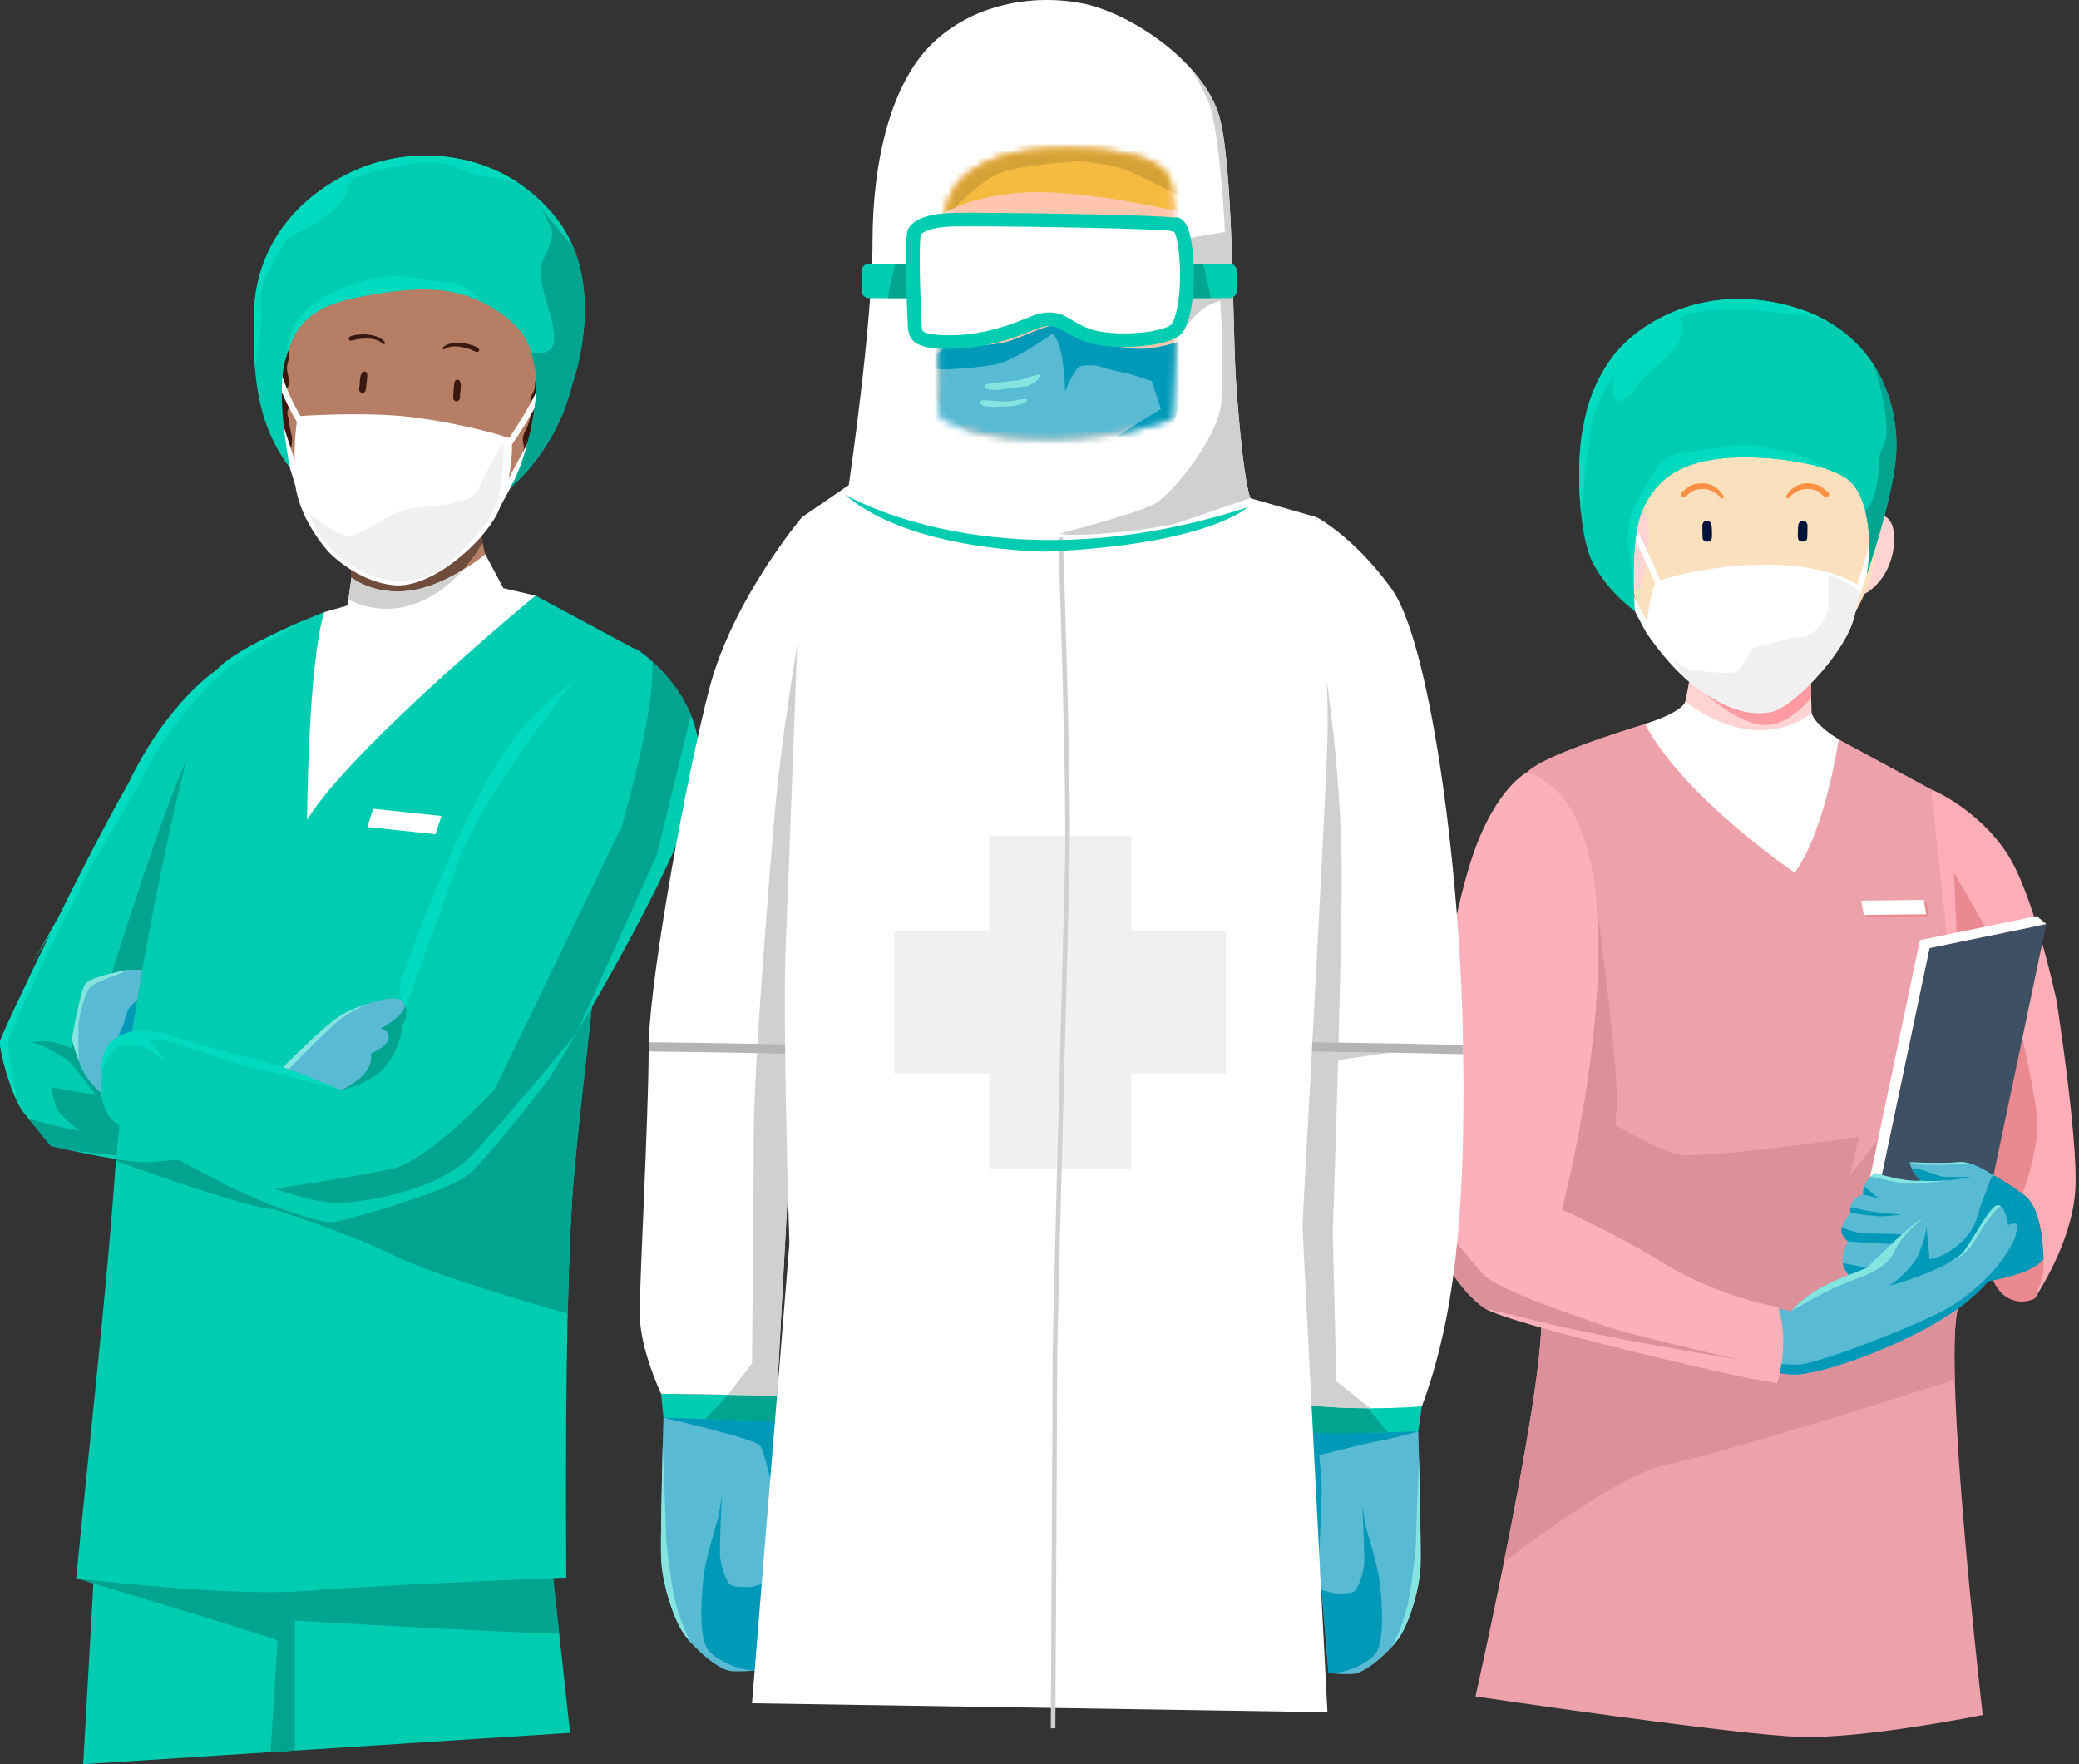 <svg width="297" height="252" viewBox="0 0 297 252" fill="none" xmlns="http://www.w3.org/2000/svg">
<rect x="0" y="0" width="297" height="252" fill="#333333" stroke="none"/>
<path fill-rule="evenodd" clip-rule="evenodd" d="M24.542 159.466L29.48 165.368C29.48 165.368 26.678 165.58 23.963 165.798C23.016 165.869 22.076 165.943 21.274 166.008C19.137 166.18 13.338 165.032 9.912 164.298C9.899 164.292 9.892 164.292 9.886 164.292C8.334 163.956 7.275 163.705 7.275 163.705C7.275 163.705 5.527 161.593 4.067 159.783C3.784 159.433 3.515 159.097 3.265 158.787C2.903 158.331 2.515 157.572 2.134 156.675C0.924 153.81 -0.174 149.472 0.023 148.694C0.273 147.671 10.898 124.995 18.23 112.13C18.959 110.85 19.683 109.654 20.399 108.533C26.034 99.68 30.959 95.687 30.959 95.687C30.998 96.023 31.031 96.366 31.058 96.723C31.741 106.117 27.915 123.094 24.785 135.003C22.753 142.759 21.017 148.383 21.017 148.383C21.017 148.383 21.004 148.37 20.991 148.35C20.952 148.305 20.879 148.225 20.781 148.106C20.748 148.06 20.702 148.013 20.656 147.961C20.57 147.869 20.485 147.757 20.373 147.637C20.288 147.532 20.195 147.427 20.103 147.321L18.729 152.529L24.535 159.46L24.542 159.466Z" fill="#00CCB2"/>
<path fill-rule="evenodd" clip-rule="evenodd" d="M26.65 108.538L24.784 135.005C22.755 142.762 21.015 148.379 21.015 148.379C19.095 145.986 16.931 144.132 14.812 142.697C17.274 134.786 23.161 116.185 26.65 108.538" fill="#00A48F"/>
<path fill-rule="evenodd" clip-rule="evenodd" d="M30.959 95.684C30.959 95.684 23.81 100.289 18.229 112.128C18.227 112.132 18.226 112.137 18.224 112.141C15.198 117.451 11.615 124.426 8.429 130.862C6.419 134.448 4.878 137.085 4.409 137.883C4.789 137.265 5.866 135.51 7.3 133.156C3.292 141.333 0.157 148.143 0.023 148.694C-0.174 149.472 0.924 153.81 2.134 156.675C2.298 156.786 2.397 156.846 2.397 156.846C2.397 156.846 1.036 149.948 1.207 148.588C1.378 147.221 8.761 132.144 9.268 131.293C9.466 130.959 11.241 127.395 13.326 123.186C16.63 117.668 19.79 112.276 20.736 110.302C22.349 106.921 26.226 101.613 29.805 97.958C29.814 97.95 29.814 97.941 29.814 97.941C30.237 97.511 30.652 97.1 31.058 96.725C31.031 96.369 30.995 96.022 30.959 95.684" fill="#00DABE"/>
<path fill-rule="evenodd" clip-rule="evenodd" d="M29.479 165.368C29.479 165.368 26.678 165.579 23.963 165.797C21.372 165.467 18.032 165.064 16.987 165.025C15.784 164.972 12.437 164.596 9.912 164.299C9.899 164.292 9.892 164.292 9.886 164.292C8.334 163.955 7.275 163.705 7.275 163.705C7.275 163.705 5.526 161.592 4.067 159.783C4.56 159.929 6.243 160.404 7.742 160.767C9.524 161.19 11.391 161.533 11.391 161.533C11.391 161.533 8.761 159.486 8.248 158.549C7.742 157.618 7.315 155.315 7.315 155.315L13.68 156.423C13.68 156.423 10.793 152.417 9.774 151.565C8.761 150.714 6.046 149.354 6.046 149.354L4.514 148.845C4.514 148.845 6.894 148.588 7.828 148.925C8.761 149.268 10.201 149.697 10.201 149.697L12.154 143.815C12.154 143.815 13.85 150.714 16.053 153.103C18.052 155.255 23.503 158.8 24.535 159.46L24.541 159.467L29.479 165.368Z" fill="#00A48F"/>
<path fill-rule="evenodd" clip-rule="evenodd" d="M81.445 247.524L42.129 250.054L38.649 250.274L11.882 252L13.343 226.192L13.397 225.104L13.514 223.076L31.148 222.673L78.596 221.587L79.885 233.354L81.445 247.524Z" fill="#00CCB2"/>
<path fill-rule="evenodd" clip-rule="evenodd" d="M79.885 233.354C70.482 233.153 42.129 231.49 42.129 231.49V250.054L38.649 250.274L39.649 234.322C38.388 233.737 20.068 228.21 13.343 226.191C11.811 225.725 10.882 225.451 10.882 225.451L13.397 225.104L31.148 222.673L78.596 221.587L79.885 233.354Z" fill="#00A48F"/>
<path fill-rule="evenodd" clip-rule="evenodd" d="M90.641 92.678C90.641 92.678 89.27 103.787 87.584 117.912C85.618 134.448 83.221 155.122 82.084 166.944C81.598 172.07 81.291 179.406 81.102 187.646C80.832 199.652 80.823 213.575 80.903 225.35C72.565 225.679 52.983 226.511 43.86 227.242C34.24 228.018 16.895 226.154 10.882 225.451C12.703 206.896 15.2 184.458 16.309 169.072C16.381 168.013 16.471 166.926 16.57 165.821C16.634 165.181 16.688 164.524 16.751 163.865C17.301 158.329 18.103 152.308 19.068 146.205C22.223 126.052 27.046 105.057 29.805 97.958C29.814 97.949 29.814 97.941 29.814 97.941C30.256 96.817 30.643 96.04 30.959 95.684C33.213 93.153 40.128 90.01 43.86 88.439C43.869 88.43 43.878 88.43 43.878 88.43C45.348 87.808 46.321 87.434 46.321 87.434L76.504 85.076L90.641 92.678Z" fill="#00CCB2"/>
<path fill-rule="evenodd" clip-rule="evenodd" d="M31.058 96.725C31.905 95.94 32.708 95.282 33.447 94.788C37.468 92.112 43.49 88.658 43.86 88.439C40.128 90.01 33.213 93.153 30.959 95.684C30.644 96.04 30.256 96.817 29.814 97.941C30.237 97.511 30.652 97.1 31.058 96.725" fill="#00DABE"/>
<path fill-rule="evenodd" clip-rule="evenodd" d="M67.083 129.752L51.73 154.922L26.198 161.45L29.479 165.368C29.479 165.368 24.39 165.751 21.274 166.008C20.291 166.087 18.536 165.887 16.593 165.577C16.586 165.657 16.578 165.741 16.57 165.821C22.43 167.949 35.043 172.398 39.217 172.782C39.217 172.782 49.458 175.961 56.436 179.406C61.746 182.037 75.053 185.929 81.102 187.646C81.291 179.406 81.598 172.069 82.084 166.944C83.221 155.122 85.618 134.448 87.584 117.911L67.083 129.752Z" fill="#00A48F"/>
<path fill-rule="evenodd" clip-rule="evenodd" d="M62.222 119.161L52.471 118.131L53.309 115.523L63.061 116.553L62.222 119.161Z" fill="white"/>
<path fill-rule="evenodd" clip-rule="evenodd" d="M20.34 138.528C20.09 139.954 19.847 141.393 19.61 142.825C19.42 143.954 19.242 145.083 19.064 146.205C18.953 146.924 18.841 147.645 18.736 148.357C18.519 149.756 18.322 151.149 18.124 152.529L14.81 156.509C14.81 156.509 12.812 154.7 11.983 153.229C11.727 152.773 11.457 152.133 11.22 151.467C10.688 150.008 10.267 148.436 10.267 148.436C10.267 148.436 11.47 141.604 12.174 140.581C12.871 139.558 17.329 138.726 17.966 138.6C18.098 138.574 18.302 138.554 18.538 138.547C19.091 138.514 19.84 138.521 20.34 138.528" fill="#58BAD3"/>
<path fill-rule="evenodd" clip-rule="evenodd" d="M19.61 142.825C19.42 143.954 19.242 145.082 19.065 146.205C18.953 146.924 18.841 147.644 18.736 148.357L16.566 148.951C16.566 148.627 17.644 146.396 17.644 146.396C17.644 146.396 18.157 144.159 18.663 143.71C18.946 143.459 19.288 143.115 19.61 142.825" fill="#0099B8"/>
<path fill-rule="evenodd" clip-rule="evenodd" d="M18.539 138.548C16.737 139.181 13.666 140.317 13.002 140.898C12.049 141.729 11.28 145.433 11.221 146.205C11.161 146.931 11.214 151.017 11.221 151.466C10.688 150.007 10.267 148.436 10.267 148.436C10.267 148.436 11.47 141.604 12.174 140.581C12.871 139.558 17.329 138.726 17.967 138.601C18.098 138.574 18.302 138.554 18.539 138.548" fill="#85E4E0"/>
<path fill-rule="evenodd" clip-rule="evenodd" d="M99.623 111.952C97.907 120.546 88.037 138.02 82.356 147.584L82.349 147.591C79.977 151.598 78.333 154.219 78.333 154.219C78.333 154.219 70.133 164.985 67.017 167.665C63.907 170.352 49.784 174.181 47.746 174.563C45.707 174.946 36.673 171.501 32.728 169.454C28.783 167.408 17.204 161.533 15.804 159.744C14.403 157.954 14.43 155.717 14.43 155.717C14.43 155.717 14.436 154.8 14.548 153.618C14.699 152.06 15.041 150.053 15.824 149.162C17.204 147.604 19.197 147.321 19.197 147.321C19.197 147.321 22.675 147.169 24.2 147.769C25.726 148.377 36.989 151.44 39.31 152.013C39.665 152.1 40.145 152.258 40.704 152.443C43.557 153.427 48.448 155.479 48.975 155.704C49.008 155.711 49.021 155.717 49.021 155.717C53.025 153.757 53.347 151.737 53.282 150.905C53.453 150.681 53.624 150.456 53.795 150.224C54.505 149.862 55.609 149.169 55.767 148.377C55.84 148.02 55.761 147.743 55.609 147.538C55.997 146.897 56.333 146.258 56.596 145.637C56.596 145.637 56.602 145.637 56.602 145.631C56.635 145.604 56.667 145.571 56.694 145.545C57.16 145.082 58.679 144.139 57.74 143.01C57.64 142.878 57.489 142.786 57.299 142.726C57.299 142.726 57.273 142.667 57.24 142.541C57.122 142.099 56.931 140.838 57.74 138.832C57.74 138.832 61.744 127.339 66.694 117.094L66.701 117.081C68.911 112.513 71.31 108.182 73.625 105.238C76.255 101.885 79.168 99.337 81.844 97.442C82.968 96.644 84.052 95.964 85.052 95.383H85.065C88.452 93.428 90.897 92.676 90.897 92.676C90.897 92.676 91.851 93.284 93.14 94.445C94.889 96.017 97.262 98.617 98.696 102.123C99.827 104.862 100.385 108.163 99.623 111.952" fill="#00CCB2"/>
<path fill-rule="evenodd" clip-rule="evenodd" d="M48.744 155.711C48.199 155.572 37.067 152.668 35.91 152.502C34.72 152.337 27.934 149.948 25.725 149.202C23.523 148.456 21.017 148.377 21.017 148.377L23.601 151.394C23.463 151.314 21.294 150.02 20.728 149.624C20.149 149.215 17.664 148.925 16.573 149.624C15.475 150.324 14.291 153.618 14.291 153.618C14.442 152.06 14.784 150.053 15.567 149.162C16.948 147.604 18.94 147.321 18.94 147.321C18.94 147.321 22.418 147.169 23.943 147.769C25.469 148.377 36.732 151.44 39.053 152.013C41.308 152.575 48.31 155.526 48.744 155.711" fill="#00DABE"/>
<path fill-rule="evenodd" clip-rule="evenodd" d="M81.844 97.442C81.844 97.442 68.911 113.582 65.518 122.95C62.125 132.316 58.042 143.696 58.042 143.696C58.042 143.696 57.7 143.248 57.24 142.541C57.122 142.099 56.931 140.838 57.74 138.831C57.74 138.831 61.744 127.339 66.694 117.094L66.701 117.08C68.911 112.512 71.31 108.183 73.625 105.239C76.255 101.885 79.168 99.337 81.844 97.442" fill="#00DABE"/>
<path fill-rule="evenodd" clip-rule="evenodd" d="M98.696 102.123L93.856 122.031L82.356 147.584L82.35 147.591C82.034 147.974 71.948 160.213 67.385 165.025C62.75 169.916 52.959 171.573 48.975 171.791C44.991 172.008 39.31 169.798 39.31 169.798C39.31 169.798 51.099 168.094 56.188 166.9C61.277 165.704 70.607 155.717 70.607 155.717L88.807 118.058C88.807 118.058 93.83 100.915 93.14 94.445C94.889 96.017 97.262 98.617 98.696 102.123" fill="#00A48F"/>
<path fill-rule="evenodd" clip-rule="evenodd" d="M48.764 155.716C48.764 155.716 53.298 154.768 55.305 152.017C57.312 149.265 57.486 146.524 57.486 146.524C57.486 146.524 58.525 144.662 57.782 143.693C57.04 142.725 50.856 146.524 50.856 146.524L48.764 155.716Z" fill="#00A48F"/>
<path fill-rule="evenodd" clip-rule="evenodd" d="M56.437 145.545C56.411 145.571 56.378 145.604 56.345 145.63C56.345 145.638 56.338 145.638 56.338 145.638C55.779 146.133 54.366 146.937 54.366 146.937C54.366 146.937 55.03 147.063 55.352 147.539C55.503 147.743 55.582 148.02 55.51 148.377C55.352 149.169 54.248 149.862 53.538 150.225C53.196 150.403 52.946 150.503 52.946 150.503C52.946 150.503 53.005 150.647 53.025 150.905C53.09 151.736 52.768 153.756 48.764 155.717C48.764 155.717 48.751 155.71 48.718 155.704C48.238 155.499 44.142 153.777 41.255 152.727C40.972 152.628 40.703 152.529 40.447 152.443C40.473 152.41 40.506 152.383 40.539 152.351L40.788 152.1C40.874 152.014 40.959 151.921 41.058 151.83L41.288 151.598C41.768 151.123 42.32 150.581 42.919 150.008C43.103 149.829 43.287 149.651 43.478 149.472C43.741 149.228 44.004 148.977 44.267 148.733C44.392 148.614 44.517 148.502 44.641 148.383C44.799 148.244 44.95 148.099 45.108 147.961C45.365 147.73 45.621 147.499 45.871 147.274C46.035 147.129 46.2 146.99 46.364 146.846C46.575 146.667 46.772 146.495 46.969 146.337C46.989 146.324 47.008 146.304 47.028 146.291C47.153 146.186 47.271 146.086 47.396 145.994C48.106 145.42 48.744 144.97 49.224 144.727C50.099 144.277 51.243 143.802 52.407 143.419C54.234 142.799 56.115 142.416 57.042 142.726C57.233 142.785 57.384 142.878 57.483 143.01C58.423 144.139 56.904 145.083 56.437 145.545" fill="#58BAD3"/>
<path fill-rule="evenodd" clip-rule="evenodd" d="M52.407 143.419C51.19 144.013 49.737 144.779 48.764 145.492C47.225 146.621 43.07 150.859 41.255 152.727C40.973 152.628 40.703 152.529 40.447 152.443C40.473 152.41 40.506 152.384 40.539 152.351L40.788 152.1C40.874 152.014 40.959 151.922 41.058 151.829L41.288 151.598C41.768 151.123 42.321 150.581 42.919 150.007C43.103 149.829 43.287 149.651 43.478 149.472C43.741 149.228 44.004 148.977 44.267 148.733C44.392 148.614 44.517 148.502 44.642 148.383C44.799 148.245 44.95 148.099 45.108 147.961C45.365 147.73 45.621 147.499 45.871 147.274C46.035 147.129 46.2 146.99 46.364 146.845C46.568 146.674 46.772 146.502 46.969 146.337C46.989 146.324 47.008 146.304 47.028 146.291C47.153 146.185 47.272 146.086 47.396 145.994C48.106 145.419 48.744 144.971 49.224 144.726C50.099 144.277 51.243 143.802 52.407 143.419" fill="#85E4E0"/>
<path fill-rule="evenodd" clip-rule="evenodd" d="M71.907 84.017C60.746 91.207 49.458 90.266 49.458 90.266C49.819 88.622 50.035 87.114 50.143 85.753C50.594 80.052 49.224 76.827 49.224 76.827L68.652 73.291C68.598 74.899 68.724 76.315 68.949 77.549C69.77 81.989 71.907 84.017 71.907 84.017" fill="#B57E65"/>
<path fill-rule="evenodd" clip-rule="evenodd" d="M68.949 77.549C66.038 82.217 59.267 90.54 50.143 85.753C50.594 80.052 49.224 76.827 49.224 76.827L68.652 73.291C68.598 74.899 68.724 76.315 68.949 77.549" fill="#6F4C3C"/>
<path fill-rule="evenodd" clip-rule="evenodd" d="M76.504 85.079C76.504 85.079 50.329 106.651 43.872 117.08C43.872 117.08 43.964 95.277 46.305 87.468C46.312 87.455 46.318 87.448 46.318 87.435L49.652 86.491L49.77 85.646L50.105 83.276C50.105 83.276 50.105 83.27 50.112 83.263L50.211 82.544V82.524L50.217 82.498C50.217 82.498 53.321 85.085 58.62 84.366C60.277 84.141 61.94 83.547 63.453 82.841C63.558 82.794 63.663 82.748 63.762 82.695C63.959 82.603 64.15 82.504 64.34 82.405C64.485 82.332 64.63 82.259 64.768 82.181C64.879 82.121 64.985 82.062 65.096 82.002C65.261 81.91 65.419 81.817 65.576 81.725C65.708 81.653 65.839 81.573 65.964 81.501C66.017 81.468 66.07 81.441 66.122 81.408C68.055 80.24 69.337 79.184 69.337 79.184L71.908 84.016L76.504 85.079Z" fill="white"/>
<path fill-rule="evenodd" clip-rule="evenodd" d="M66.122 81.408C62.624 85.448 56.516 88.966 49.77 85.647L50.105 83.276C50.105 83.276 50.105 83.269 50.112 83.263C50.178 83.032 50.217 82.795 50.211 82.544V82.523L50.217 82.497C50.217 82.497 53.321 85.085 58.62 84.365C60.277 84.141 61.94 83.547 63.453 82.841C63.558 82.795 63.657 82.748 63.762 82.695C63.959 82.603 64.15 82.504 64.34 82.405C64.485 82.332 64.63 82.26 64.768 82.181C64.879 82.121 64.991 82.061 65.096 82.002C65.261 81.91 65.419 81.817 65.576 81.725C65.708 81.652 65.839 81.58 65.964 81.501C66.017 81.468 66.07 81.442 66.122 81.408" fill="#D0D0D0"/>
<path fill-rule="evenodd" clip-rule="evenodd" d="M76.937 50.355C76.711 46.348 75.697 42.234 73.243 39.008C70.564 35.486 66.546 33.923 62.311 33.323C57.218 32.602 51.301 33.173 47.026 36.322C44.977 37.831 42.607 39.58 41.502 41.962C40.117 44.95 40.699 48.846 40.919 52.011C40.919 52.024 40.925 52.032 40.927 52.045C40.919 52.769 40.923 53.492 40.918 54.207C40.899 57.171 40.635 60.125 40.874 63.088C41.278 68.082 43.308 72.674 46.322 76.613C48.828 79.89 52.465 83.128 56.808 83.065C61.408 82.997 65.853 79.389 68.623 75.95C71.71 72.12 73.806 67.431 75.317 62.755C76.598 58.793 77.172 54.52 76.937 50.355" fill="#B57E65"/>
<path fill-rule="evenodd" clip-rule="evenodd" d="M59.092 62.255C58.698 61.993 58.247 62.002 57.82 62.13C57.801 61.395 57.793 60.667 57.682 59.938C57.665 59.828 57.481 59.829 57.464 59.938C57.333 60.784 57.309 61.624 57.334 62.482C57.34 62.685 57.536 62.776 57.707 62.698C59.498 61.878 59.783 64.662 58.882 65.653C58.573 65.994 58.184 66.046 57.748 66.077C57.459 66.097 57.408 66.482 57.681 66.582C58.761 66.975 59.631 65.875 59.834 64.919C60.022 64.031 59.912 62.801 59.092 62.255" fill="#3A180F"/>
<path fill-rule="evenodd" clip-rule="evenodd" d="M61.629 71.583C61.521 71.747 61.413 71.912 61.313 72.086C60.8 73.94 58.546 74.936 56.715 74.854C54.363 74.754 52.442 73.264 51.947 70.907C51.91 70.724 52.064 70.606 52.199 70.633C53.055 71.127 54.894 72.003 57.329 72.021C59.484 72.04 60.889 71.692 61.638 71.428H61.647C61.674 71.473 61.674 71.528 61.629 71.583" fill="white"/>
<path fill-rule="evenodd" clip-rule="evenodd" d="M65.739 54.551C65.689 54.38 65.521 54.235 65.338 54.242C65.172 54.25 64.963 54.366 64.937 54.551C64.909 54.754 64.859 54.949 64.85 55.154C64.843 55.344 64.825 55.533 64.808 55.722C64.776 56.096 64.744 56.47 64.75 56.845C64.754 57.095 64.964 57.334 65.222 57.323C65.482 57.311 65.687 57.113 65.694 56.845C65.702 56.468 65.756 56.097 65.794 55.722C65.813 55.54 65.828 55.357 65.836 55.173C65.845 54.959 65.797 54.755 65.739 54.551" fill="#3A180F"/>
<path fill-rule="evenodd" clip-rule="evenodd" d="M68.362 49.764C68.037 49.504 67.596 49.362 67.203 49.238C66.734 49.091 66.256 49.004 65.766 48.974C64.919 48.923 63.936 49.009 63.281 49.615C63.141 49.746 63.325 49.993 63.486 49.885C64.156 49.435 65.022 49.42 65.788 49.548C66.198 49.615 66.611 49.714 67.007 49.84C67.376 49.958 67.706 50.146 68.065 50.281C68.343 50.386 68.6 49.954 68.362 49.764" fill="#3A180F"/>
<path fill-rule="evenodd" clip-rule="evenodd" d="M51.679 53.294C51.758 53.135 51.95 53.023 52.129 53.064C52.291 53.102 52.475 53.255 52.467 53.442C52.459 53.646 52.473 53.847 52.444 54.051C52.418 54.239 52.401 54.428 52.383 54.618C52.349 54.99 52.312 55.364 52.24 55.731C52.191 55.977 51.941 56.173 51.69 56.114C51.435 56.055 51.27 55.822 51.311 55.557C51.37 55.186 51.385 54.811 51.414 54.436C51.428 54.253 51.447 54.07 51.472 53.887C51.501 53.676 51.584 53.484 51.679 53.294" fill="#3A180F"/>
<path fill-rule="evenodd" clip-rule="evenodd" d="M49.958 48.103C50.325 47.907 50.785 47.848 51.193 47.8C51.68 47.741 52.166 47.743 52.653 47.805C53.495 47.91 54.447 48.177 54.981 48.894C55.095 49.048 54.87 49.258 54.731 49.121C54.154 48.555 53.305 48.382 52.529 48.365C52.113 48.357 51.69 48.377 51.277 48.428C50.893 48.475 50.535 48.6 50.157 48.667C49.866 48.718 49.69 48.246 49.958 48.103" fill="#3A180F"/>
<path fill-rule="evenodd" clip-rule="evenodd" d="M41.642 62.098C41.517 61.496 41.355 61.028 41.33 60.395C41.311 59.918 41.091 59.523 41.043 59.068C40.99 58.558 41.395 58.205 41.48 57.711C41.53 57.425 41.494 57.112 41.434 56.829C41.348 56.415 41.171 55.984 40.815 55.814C41.147 55.382 41.333 54.898 41.285 54.337C41.236 53.762 41.004 53.213 40.994 52.633C40.982 52.011 41.266 51.425 41.334 50.81C41.425 50 41.214 49.204 41.185 48.398C41.18 48.289 41.076 48.262 41.004 48.301C40.914 48.191 40.75 48.142 40.618 48.273C40.08 48.801 39.666 49.119 39.442 49.868C39.176 50.756 38.996 51.692 38.838 52.605C38.513 54.483 38.382 56.376 38.61 58.273C38.769 59.596 39.084 60.915 39.454 62.195C39.685 62.998 40.031 64.357 40.989 64.57C41.117 64.6 41.229 64.549 41.302 64.442C41.755 63.783 41.801 62.863 41.642 62.098" fill="#3A180F"/>
<path fill-rule="evenodd" clip-rule="evenodd" d="M78.408 54.708C78.228 54.222 77.75 53.466 77.128 53.583C76.255 53.748 76.522 55.091 76.324 55.679C76.154 56.184 75.802 56.533 75.765 57.089C75.717 57.817 75.903 58.501 75.795 59.237C75.695 59.922 75.531 60.547 75.221 61.169C74.996 61.623 74.755 62.065 74.702 62.58C74.624 63.344 75.103 64.057 74.762 64.785C74.608 65.114 74.452 65.444 74.338 65.789C74.168 66.3 74.102 66.923 74.553 67.145C74.599 67.263 74.715 67.356 74.853 67.3C75.6 67.001 75.927 66.074 76.259 65.405C76.769 64.381 77.119 63.438 77.314 62.297C77.542 60.961 77.866 59.675 78.194 58.361C78.474 57.242 78.826 55.836 78.408 54.708" fill="#3A180F"/>
<path fill-rule="evenodd" clip-rule="evenodd" d="M72.648 68.378C73.05 66.378 73.189 64.543 73.136 63.51C73.657 62.75 76.125 59.1 77.4 56.307L76.623 55.949C75.563 58.273 73.59 61.299 72.742 62.564C71.614 62.148 66.438 60.653 59.832 59.705C53.525 58.801 44.831 59.297 42.914 59.423C42.245 58.27 40.658 55.338 39.885 52.234L39.056 52.442C39.974 56.129 41.937 59.478 42.402 60.24C42.257 61.288 42.045 63.292 42.097 65.7C41.317 63.391 40.528 60.977 40.137 59.549L39.313 59.777C39.897 61.909 42.191 69.311 42.206 69.415C42.97 74.654 46.979 78.87 46.979 78.87C46.979 78.87 50.924 83.086 56.269 83.598C61.614 84.108 68.949 77.549 71.03 73.376C71.232 72.973 71.412 72.544 71.582 72.108L71.594 72.116C71.723 71.885 74.734 66.45 75.623 64.345L75.867 62.261C75.451 63.246 73.501 66.776 72.648 68.378" fill="white"/>
<path fill-rule="evenodd" clip-rule="evenodd" d="M81.718 54.984C79.45 64.444 72.947 69.631 72.947 69.631C75.551 65.143 77.142 56.12 76.504 53.056C76.307 52.112 76.143 51.202 75.873 50.304V50.297C75.248 48.263 74.045 46.283 70.521 44.078C69.916 43.696 69.311 43.359 68.699 43.069C64.189 40.884 59.429 40.963 52.367 42.204C44.346 43.61 42.143 46.251 40.742 51.486C40.736 51.511 40.73 51.538 40.722 51.564C39.394 56.7 41.335 66.39 41.426 66.846C38.185 62.568 36.843 57.947 36.416 52.442C36.226 50.026 36.213 47.432 36.292 44.627C36.541 35.431 42.143 28.15 50.795 24.315C57.582 21.304 66.641 21.285 73.921 26.045C75.919 27.352 77.787 29.022 79.43 31.088C80.5 32.423 81.304 33.86 81.909 35.33L81.922 35.346L82.073 35.715L82.126 35.847C85.525 44.792 81.718 54.984 81.718 54.984" fill="#00CCB2"/>
<path fill-rule="evenodd" clip-rule="evenodd" d="M81.718 54.984C79.45 64.444 72.947 69.631 72.947 69.631C75.55 65.143 77.142 56.12 76.504 53.056C76.307 52.112 76.143 51.202 75.873 50.304V50.297C75.873 50.297 78.667 51.122 79.088 48.964C79.515 46.799 77.918 43.227 77.399 40.415C76.885 37.603 77.649 37.259 78.24 35.728C78.838 34.197 79.128 33.431 78.602 32.322C78.102 31.286 77.484 30.098 77.405 29.953L81.922 35.346L82.073 35.715L82.126 35.847C85.525 44.792 81.718 54.984 81.718 54.984" fill="#00A48F"/>
<path fill-rule="evenodd" clip-rule="evenodd" d="M44.113 73.291C44.113 73.291 47.185 75.889 49.224 76.464C51.263 77.039 55.142 73.402 58.228 72.744C61.313 72.086 67.239 72.537 68.456 69.635C69.673 66.732 71.906 63.26 71.906 63.26C71.906 63.26 72.128 66.856 71.285 70.629C70.442 74.402 68.633 75.711 65.293 79.356C61.952 83.001 57.662 83.474 54.147 82.575C50.633 81.677 45.519 77.976 44.113 73.291" fill="#F0F0F0"/>
<path fill-rule="evenodd" clip-rule="evenodd" d="M73.92 26.045C73.066 25.853 71.961 25.662 69.673 25.253C65.504 24.507 66.109 23.721 63.229 23.378C60.356 23.034 57.884 23.378 53.551 24.487C49.224 25.595 50.329 26.19 49.224 28.065C48.12 29.939 45.917 31.557 42.952 33.048C39.98 34.533 40.322 35.306 38.494 38.541C36.673 41.775 37.435 43.056 37.264 46.376C37.179 48.072 36.784 50.488 36.416 52.442C36.225 50.026 36.212 47.432 36.291 44.626C36.541 35.432 42.143 28.15 50.796 24.315C57.581 21.305 66.642 21.285 73.92 26.045" fill="#00DABE"/>
<path fill-rule="evenodd" clip-rule="evenodd" d="M68.7 43.069C64.189 40.883 59.429 40.963 52.367 42.204C44.346 43.61 42.143 46.25 40.742 51.486C40.736 51.511 40.729 51.538 40.723 51.564C40.933 50.205 41.209 48.759 41.544 47.756C42.353 45.353 44.477 43.141 46.851 42.119C49.224 41.095 50.5 40.33 53.721 39.728C56.95 39.134 58.561 39.478 61.105 39.986C63.65 40.501 65.412 39.986 67.043 41.517C67.529 41.973 68.114 42.521 68.7 43.069" fill="#00DABE"/>
<path fill-rule="evenodd" clip-rule="evenodd" d="M286.814 151.339C286.749 151.834 286.658 152.45 286.547 153.177C285.819 157.682 284.181 166.284 282.561 174.074C281.502 179.168 280.452 183.917 279.679 186.958C279.228 188.759 279.127 192.424 279.256 197.089C279.716 214.283 283.242 244.976 283.242 244.976C283.242 244.976 266.616 248.344 257.355 248.111C248.084 247.868 210.781 242.326 210.781 242.326C210.781 242.326 212.724 233.669 214.842 223.137C217.696 208.956 220.872 191.38 220.062 186.958C219.683 184.896 219.15 178.646 218.635 170.548C218.367 166.471 218.1 161.928 217.871 157.216C216.94 138.502 216.425 117.091 217.658 111.55C217.677 111.467 217.696 111.391 217.714 111.317C217.834 110.832 217.981 110.486 218.138 110.319L218.146 110.309C219.141 109.283 221.746 108.052 224.858 106.858C224.867 106.858 224.867 106.848 224.876 106.848C225.309 106.681 225.76 106.512 226.211 106.345L226.22 106.335C229.166 105.254 232.388 104.217 235.003 103.415C238.078 102.482 240.315 101.867 240.315 101.867L258.892 103.564L262.667 105.608L275.877 112.754C275.877 112.754 276.835 117.856 278.253 122.195C279.679 126.533 287.522 145.788 286.814 151.339" fill="#EDA1AB"/>
<path fill-rule="evenodd" clip-rule="evenodd" d="M286.547 153.177C285.82 157.682 284.181 166.284 282.561 174.074C281.502 179.168 280.452 183.916 279.679 186.958C279.228 188.758 279.127 192.424 279.256 197.089C271.329 199.608 245.35 207.78 238.253 209.161C232.278 210.318 220.908 218.509 214.841 223.136C217.696 208.956 220.871 191.38 220.061 186.958C219.5 183.851 218.57 171.294 217.871 157.216L228.052 128.809C228.052 128.809 231.459 153.933 230.924 158.523C230.851 159.166 230.796 159.922 230.75 160.715C233.143 162.068 237.507 164.418 239.762 164.923C242.975 165.65 265.548 162.394 265.548 162.394L264.306 167.871L268.393 162.637C268.393 162.637 281.493 157.655 286.547 153.177" fill="#DB909A"/>
<path fill-rule="evenodd" clip-rule="evenodd" d="M275.53 130.855L266.594 130.961L266.245 128.915L275.181 128.809L275.53 130.855Z" fill="#EB8991"/>
<path fill-rule="evenodd" clip-rule="evenodd" d="M275.181 130.595L266.245 130.7L265.896 128.654L274.831 128.548L275.181 130.595Z" fill="white"/>
<path fill-rule="evenodd" clip-rule="evenodd" d="M290.639 185.493C290.639 185.493 288.703 186.625 286.547 185.219C284.391 183.814 283.691 179.726 283.691 179.726L292.727 175.972C292.727 175.972 293.172 177.809 293.044 178.895C292.917 179.981 291.669 184.106 290.639 185.493" fill="#EB8991"/>
<path fill-rule="evenodd" clip-rule="evenodd" d="M296.478 169.928C296.471 170.06 296.464 170.198 296.445 170.33C295.886 177.605 290.981 184.991 290.639 185.493C290.757 185.216 291.744 182.965 291.901 181.77C291.941 181.454 291.967 180.76 291.941 179.87C291.875 177.17 291.356 172.614 289.436 170.951C289.265 170.806 289.087 170.654 288.89 170.502C286.766 168.845 283.38 167.07 282.039 166.383C282.019 166.205 281.993 165.974 281.953 165.75C281.874 165.307 281.743 164.891 281.519 164.925L279.797 148.996L277.127 124.314L275.878 112.756C275.878 112.756 282.571 115.449 286.858 122.129C289.225 125.825 291.868 134.215 293.788 142.903V142.909C293.841 143.246 295.504 153.901 296.208 162.317C296.458 165.334 296.589 168.06 296.478 169.928" fill="#FFAEB7"/>
<path fill-rule="evenodd" clip-rule="evenodd" d="M288.89 170.502C286.766 168.845 283.38 167.07 282.039 166.383C282.019 166.205 281.993 165.974 281.953 165.75C281.874 165.307 281.743 164.891 281.519 164.925L279.797 148.996V139.364L279.133 124.664C279.133 124.664 285.076 134.598 286.201 137.444C287.319 140.289 290.882 156.64 291.053 160.053C291.191 162.93 289.883 168.45 288.89 170.502" fill="#EB8991"/>
<path fill-rule="evenodd" clip-rule="evenodd" d="M267.264 175.296L275.646 135.423L292.334 131.997L283.952 171.871L267.264 175.296Z" fill="#3E5164"/>
<path fill-rule="evenodd" clip-rule="evenodd" d="M292.334 131.997L290.966 130.863L274.278 134.289L265.896 174.163L267.264 175.296L275.646 135.422L292.334 131.997Z" fill="white"/>
<path fill-rule="evenodd" clip-rule="evenodd" d="M291.941 179.869C291.731 180.094 291.514 180.305 291.303 180.49C289.101 182.45 281.887 183.388 281.887 183.388L282.059 166.693C282.059 166.693 282.052 166.568 282.039 166.383C283.498 167.129 287.397 169.175 289.435 170.951C291.355 172.615 291.875 177.169 291.941 179.869" fill="#0099B8"/>
<path fill-rule="evenodd" clip-rule="evenodd" d="M288.141 175.268V175.275C288.081 175.526 288.009 175.797 287.916 176.08C287.845 176.311 287.759 176.548 287.667 176.793C287.614 176.938 287.555 177.09 287.49 177.242C287.404 177.473 287.305 177.704 287.194 177.942C287.135 178.081 287.068 178.219 287.003 178.358C286.924 178.529 286.845 178.694 286.766 178.859C286.68 179.031 286.601 179.196 286.51 179.361C286.418 179.533 286.332 179.698 286.24 179.863C286.24 179.869 286.234 179.869 286.234 179.875C286.142 180.047 286.049 180.212 285.951 180.377C285.839 180.576 285.734 180.754 285.622 180.932C285.589 180.978 285.563 181.031 285.53 181.077C285.432 181.236 285.332 181.381 285.241 181.526C285.122 181.697 285.004 181.862 284.898 182.002C284.839 182.074 284.787 182.14 284.728 182.206C284.675 182.266 284.629 182.324 284.576 182.378C283.078 184.022 270.059 185.269 265.43 183.262C265.43 183.262 263.641 182.153 263.293 180.642C263.274 180.569 263.253 180.483 263.253 180.411C263.043 178.952 264.003 177.321 264.003 177.321C264.003 177.321 262.767 176.437 263.103 175.295C263.129 175.202 263.162 175.103 263.221 174.998C263.885 173.711 264.351 173.262 264.351 173.262L264.345 173.235C264.325 173.13 264.28 172.826 264.345 172.443C264.444 171.816 264.832 170.978 266.14 170.615C266.14 170.615 266.107 170.106 266.324 169.466C266.488 169.017 266.764 168.495 267.271 168.04C267.455 167.869 267.672 167.71 267.922 167.572C267.922 167.572 272.084 168.898 274.457 168.653C274.457 168.653 273.668 168.073 273.149 167.024C273.004 166.72 272.873 166.39 272.794 166.013C272.794 166.013 277.666 166.245 279.679 166.013C280.428 165.921 281.223 166.099 282.006 166.39C283.025 166.779 284.011 167.374 284.787 167.908H284.793C285.057 168.093 285.294 168.265 285.503 168.423C285.937 168.727 286.286 169.281 286.601 169.921C286.792 170.318 286.97 170.746 287.128 171.182C287.509 172.192 287.818 173.209 288.141 173.829C288.298 174.132 288.279 174.641 288.141 175.268" fill="#58BAD3"/>
<path fill-rule="evenodd" clip-rule="evenodd" d="M282.008 166.387C280.591 166.126 278.924 166.303 278.335 166.369C277.58 166.461 275.574 166.369 274.91 166.369C274.239 166.369 272.793 166.014 272.793 166.014C272.793 166.014 277.663 166.247 279.679 166.014C280.425 165.921 281.226 166.098 282.008 166.387" fill="#85E4E0"/>
<path fill-rule="evenodd" clip-rule="evenodd" d="M273.742 176.723C273.742 176.723 272.728 177.628 272.084 177.75C271.431 177.871 264.001 177.321 264.001 177.321C264.001 177.321 262.768 176.435 263.099 175.296C263.734 175.576 265.153 176.136 266.441 176.183C268.163 176.239 270.851 176.229 271.707 176.323C272.554 176.425 273.742 176.723 273.742 176.723" fill="#0099B8"/>
<path fill-rule="evenodd" clip-rule="evenodd" d="M271.578 173.505C271.578 173.505 270.003 173.683 269.046 173.748C268.098 173.804 264.351 173.262 264.351 173.262L264.342 173.235C264.324 173.132 264.278 172.824 264.342 172.442C265.18 172.628 267.233 173.066 267.96 173.141C268.899 173.235 271.578 173.505 271.578 173.505" fill="#0099B8"/>
<path fill-rule="evenodd" clip-rule="evenodd" d="M268.392 171.182L266.137 170.613C266.137 170.613 266.11 170.109 266.321 169.465L268.392 171.182Z" fill="#0099B8"/>
<path fill-rule="evenodd" clip-rule="evenodd" d="M281.566 168.085C281.566 168.085 277.893 168.952 274.459 168.654C274.459 168.654 273.668 168.075 273.152 167.022C273.189 167.03 273.336 167.04 273.907 167.022C274.8 167.003 276.576 167.991 277.644 168.085C278.713 168.178 281.566 168.085 281.566 168.085" fill="#0099B8"/>
<path fill-rule="evenodd" clip-rule="evenodd" d="M278.446 168.589C277.608 168.71 273.622 169.233 271.992 169.037C270.648 168.869 268.375 168.318 267.269 168.038C267.453 167.87 267.674 167.712 267.923 167.572C267.923 167.572 272.084 168.897 274.46 168.654C275.988 168.785 277.893 168.635 278.446 168.589" fill="#85E4E0"/>
<path fill-rule="evenodd" clip-rule="evenodd" d="M288.141 173.829C287.818 173.209 287.509 172.193 287.128 171.182C286.97 170.746 286.792 170.318 286.601 169.921C286.286 169.281 285.937 168.727 285.503 168.423C285.294 168.264 285.057 168.093 284.793 167.908H284.787C284.669 167.928 284.346 168.357 284.261 168.713C284.176 169.077 283.141 171.677 283.141 171.677H283.144C282.769 172.63 282.614 173.803 281.934 175.149C280.527 177.969 277.396 179.342 277.363 179.354C276.365 179.717 275.648 179.916 275.648 179.849C275.648 179.672 275.207 175.295 275.207 175.295L273.445 178.588C273.445 178.588 269.165 180.82 267.941 181.051C267.107 181.222 264.68 180.734 263.253 180.411C263.253 180.483 263.274 180.569 263.294 180.641C263.641 182.153 265.43 183.262 265.43 183.262C270.059 185.269 283.078 184.021 284.576 182.377C284.629 182.325 284.675 182.265 284.728 182.206C284.781 182.14 284.833 182.074 284.886 182.008C284.886 182.008 284.893 182.008 284.898 182.002C285.004 181.863 285.122 181.698 285.241 181.526C285.332 181.381 285.432 181.236 285.53 181.077C285.563 181.031 285.589 180.978 285.622 180.932C285.734 180.754 285.839 180.576 285.951 180.377C286.049 180.212 286.142 180.047 286.234 179.876C286.234 179.869 286.24 179.869 286.24 179.863C286.28 179.81 286.306 179.751 286.339 179.698C286.398 179.586 286.457 179.474 286.51 179.361C286.601 179.196 286.68 179.031 286.766 178.859C286.773 178.847 286.78 178.826 286.792 178.813C286.865 178.661 286.937 178.51 287.003 178.357C287.068 178.219 287.135 178.08 287.194 177.941C287.305 177.704 287.404 177.473 287.49 177.242C287.555 177.09 287.614 176.938 287.667 176.793C287.759 176.549 287.845 176.312 287.916 176.08C288.009 175.796 288.081 175.525 288.141 175.275V175.269C288.279 174.641 288.298 174.133 288.141 173.829" fill="#0099B8"/>
<path fill-rule="evenodd" clip-rule="evenodd" d="M270.552 76.129C270.437 74.905 269.94 73.823 268.747 73.593C267.749 73.401 266.573 73.731 265.921 74.622C265.044 75.168 264.797 77.681 264.712 78.377C264.621 79.124 264.576 79.875 264.493 80.622C264.403 81.443 264.029 82.489 263.95 83.422C263.914 83.844 263.933 84.312 264.165 84.668C264.481 85.151 265.043 85.219 265.54 85.115C266.665 84.88 267.702 83.987 268.46 83.089C269.997 81.267 270.785 78.612 270.552 76.129" fill="#FFD3D1"/>
<path fill-rule="evenodd" clip-rule="evenodd" d="M259.012 92.23C258.671 93.778 258.662 96.866 258.736 99.683C258.818 102.8 258.892 103.566 258.892 103.566C258.892 103.566 258.183 108.35 251.711 108.947C245.248 109.554 240.315 101.867 240.315 101.867C240.766 100.439 241.106 98.629 241.355 96.969C241.741 94.431 241.907 92.23 241.907 92.23C241.907 92.23 259.73 88.973 259.012 92.23" fill="#FFD3D1"/>
<path fill-rule="evenodd" clip-rule="evenodd" d="M259.012 92.23C258.671 93.778 258.662 96.866 258.736 99.683C256.922 101.81 254.436 103.835 251.711 103.537C247.882 103.117 243.61 99.273 241.355 96.969C241.741 94.431 241.907 92.23 241.907 92.23C241.907 92.23 259.73 88.973 259.012 92.23" fill="#FF9BA1"/>
<path fill-rule="evenodd" clip-rule="evenodd" d="M268.193 63.99C268.225 60.504 267.663 56.938 265.511 54.175C263.259 51.285 259.747 49.702 256.225 49.127C248.639 47.889 240.345 50.521 236.257 57.449C234.887 59.77 233.927 62.499 233.473 65.279C233.385 65.196 232.528 72.269 232.389 75.695C232.262 78.807 232.446 81.947 233.422 84.92C235.081 89.965 238.81 93.586 242.984 96.595C245.056 98.089 247.305 99.786 249.898 100.141C252.441 100.49 254.614 99.241 256.472 97.597C260.911 93.67 265.198 88.615 267.103 82.874C268.217 79.512 268.14 76.065 268.302 72.574C268.433 69.756 268.886 66.767 268.193 63.99" fill="#FAE0BD"/>
<path fill-rule="evenodd" clip-rule="evenodd" d="M235.543 75.393C235.436 74.397 234.967 72.855 233.923 72.515C233.874 72.498 233.829 72.502 233.785 72.512C233.49 72.249 233.13 72.064 232.714 71.983C231.926 71.831 230.982 71.96 230.371 72.523C229.62 73.214 229.361 74.449 229.225 75.418C229.072 76.509 229.066 77.625 229.196 78.719C229.458 80.946 230.661 83.205 232.785 84.1C233.576 84.434 234.323 84.382 234.591 83.454C234.738 82.941 234.805 82.393 234.916 81.871C235.079 81.101 235.242 80.33 235.353 79.552C235.544 78.214 235.689 76.743 235.543 75.393" fill="#FFD3D1"/>
<path fill-rule="evenodd" clip-rule="evenodd" d="M253.794 90.015C253.508 89.991 253.324 90.166 253.099 90.313C252.88 90.456 252.647 90.58 252.405 90.679C251.901 90.882 251.36 91.001 250.819 91.026C250.279 91.052 249.743 90.986 249.226 90.827C248.974 90.749 248.734 90.642 248.509 90.502C248.455 90.469 248.407 90.427 248.347 90.404C248.327 90.396 248.248 90.367 248.231 90.363C248.106 90.303 247.987 90.201 247.883 90.114C247.712 89.969 247.421 90.153 247.555 90.37C247.637 90.5 247.724 90.636 247.827 90.749C247.908 90.838 247.956 90.947 248.104 91.058C248.347 91.241 248.609 91.385 248.889 91.503C249.484 91.755 250.137 91.841 250.78 91.816C251.429 91.79 252.079 91.657 252.682 91.409C253.151 91.215 254.033 90.874 254.038 90.263C254.04 90.121 253.925 90.026 253.794 90.015" fill="#FF6969"/>
<path fill-rule="evenodd" clip-rule="evenodd" d="M253.356 83.862C253.245 83.341 252.895 83.027 252.554 82.655C252.44 82.53 252.425 82.31 252.401 82.098C252.358 81.71 252.342 81.327 252.27 80.942C252.242 80.795 252.007 80.796 251.978 80.942C251.913 81.278 251.863 81.607 251.84 81.95C251.824 82.205 251.817 82.475 251.899 82.721C252.032 83.118 252.418 83.33 252.603 83.695C252.68 83.845 252.72 84.001 252.723 84.151C252.727 84.304 252.707 84.41 252.638 84.512C252.625 84.528 252.611 84.541 252.597 84.555C252.586 84.564 252.587 84.564 252.583 84.567C252.578 84.57 252.578 84.57 252.567 84.577C252.555 84.584 252.543 84.59 252.531 84.596C252.528 84.596 252.52 84.599 252.502 84.605C252.49 84.609 252.448 84.613 252.439 84.615C252.353 84.619 252.343 84.617 252.237 84.584C252.079 84.535 251.961 84.545 251.804 84.592C251.609 84.651 251.522 84.873 251.619 85.053C251.713 85.227 251.824 85.335 252.022 85.373C252.155 85.397 252.289 85.412 252.424 85.398C252.66 85.373 252.887 85.287 253.058 85.115C253.381 84.791 253.448 84.296 253.356 83.862" fill="#FF9BA1"/>
<path fill-rule="evenodd" clip-rule="evenodd" d="M258.01 74.556C257.821 74.277 257.271 74.353 257.087 74.598C257.058 74.636 257.027 74.674 256.999 74.711C256.921 74.819 256.916 74.9 256.901 75.017C256.891 75.101 256.881 75.185 256.872 75.268C256.849 75.458 256.84 75.645 256.836 75.835C256.831 76.017 256.829 76.2 256.83 76.383C256.831 76.474 256.832 76.565 256.835 76.657C256.839 76.787 256.875 76.911 256.904 77.039C256.95 77.237 257.288 77.388 257.543 77.367C257.803 77.347 258.12 77.198 258.152 76.981C258.21 76.579 258.19 76.176 258.204 75.773C258.211 75.59 258.217 75.41 258.21 75.229C258.207 75.139 258.208 75.048 258.2 74.958C258.185 74.802 258.101 74.689 258.01 74.556" fill="#00143B"/>
<path fill-rule="evenodd" clip-rule="evenodd" d="M260.788 70.015C260.601 69.857 260.421 69.688 260.221 69.547C259.677 69.166 258.943 69.065 258.297 69.036C256.991 68.978 255.817 69.735 255.164 70.858C255.026 71.096 255.398 71.32 255.564 71.11C256.26 70.231 257.393 69.754 258.496 69.864C258.999 69.913 259.51 70.005 259.91 70.333C260.178 70.553 260.676 71.158 261.065 70.967C261.262 70.871 261.332 70.692 261.279 70.479C261.227 70.275 260.943 70.145 260.788 70.015" fill="#FF9043"/>
<path fill-rule="evenodd" clip-rule="evenodd" d="M243.393 74.556C243.582 74.277 244.133 74.353 244.317 74.598C244.345 74.636 244.377 74.674 244.405 74.711C244.482 74.819 244.488 74.9 244.502 75.017C244.513 75.101 244.523 75.185 244.532 75.268C244.554 75.458 244.563 75.645 244.568 75.835C244.572 76.017 244.575 76.2 244.573 76.383C244.573 76.474 244.571 76.565 244.569 76.657C244.565 76.787 244.529 76.911 244.5 77.039C244.453 77.237 244.116 77.388 243.86 77.367C243.601 77.347 243.283 77.198 243.252 76.981C243.194 76.579 243.214 76.176 243.199 75.773C243.193 75.59 243.187 75.41 243.194 75.229C243.197 75.139 243.196 75.048 243.204 74.958C243.219 74.802 243.302 74.689 243.393 74.556" fill="#00143B"/>
<path fill-rule="evenodd" clip-rule="evenodd" d="M240.615 70.015C240.803 69.857 240.983 69.688 241.183 69.547C241.727 69.166 242.461 69.065 243.107 69.036C244.412 68.978 245.586 69.735 246.24 70.858C246.378 71.096 246.005 71.32 245.84 71.11C245.144 70.231 244.01 69.754 242.907 69.864C242.404 69.913 241.894 70.005 241.494 70.333C241.226 70.553 240.728 71.158 240.339 70.967C240.141 70.871 240.072 70.692 240.126 70.479C240.177 70.275 240.461 70.145 240.615 70.015" fill="#FF9043"/>
<path fill-rule="evenodd" clip-rule="evenodd" d="M262.874 82.98C262.874 83.496 261.903 83.914 260.706 83.914C259.508 83.914 258.538 83.496 258.538 82.98C258.538 82.465 259.508 82.047 260.706 82.047C261.903 82.047 262.874 82.465 262.874 82.98" fill="#FFBCC1"/>
<path fill-rule="evenodd" clip-rule="evenodd" d="M243.987 82.98C243.987 83.496 243.016 83.914 241.819 83.914C240.622 83.914 239.651 83.496 239.651 82.98C239.651 82.465 240.622 82.047 241.819 82.047C243.016 82.047 243.987 82.465 243.987 82.98" fill="#FFBCC1"/>
<path fill-rule="evenodd" clip-rule="evenodd" d="M265.489 85.502L264.689 85.199C264.711 85.141 266.889 79.314 267.553 75.23L268.396 75.368C267.718 79.537 265.58 85.26 265.489 85.502" fill="white"/>
<path fill-rule="evenodd" clip-rule="evenodd" d="M265.766 83.731C265.766 83.731 265.726 84.047 265.641 84.556C265.476 85.632 265.128 87.572 264.582 89.097C262.886 93.869 256.1 101.111 252.957 101.705C249.709 102.319 246.343 101.111 242.352 98.213C241.747 97.771 241.155 97.282 240.596 96.76C237.46 93.902 235.139 90.291 235.139 90.291C235.139 90.291 235.652 83.988 236.671 83.136C237.69 82.285 256.1 77.684 265.766 83.731" fill="white"/>
<path fill-rule="evenodd" clip-rule="evenodd" d="M265.64 84.556C265.476 85.632 265.128 87.572 264.582 89.097C262.886 93.869 256.1 101.111 252.957 101.705C249.71 102.319 246.343 101.111 242.351 98.213C241.747 97.771 241.155 97.282 240.596 96.76L238.959 94.12C238.959 94.12 240.649 95.599 241.82 95.731C241.82 95.731 246.52 96.292 247.704 96.041C248.888 95.784 250.196 92.655 250.196 92.655C250.196 92.655 255.85 90.984 257.52 90.984C259.19 90.984 261.228 88.186 261.196 86.397C261.163 84.609 261.196 82.073 261.196 82.073C261.196 82.073 263.891 82.924 265.64 84.556" fill="#F0F0F0"/>
<path fill-rule="evenodd" clip-rule="evenodd" d="M236.616 83.732C236.581 83.651 233.138 75.657 231.821 73.756L232.522 73.266C233.889 75.237 237.258 83.059 237.4 83.391L236.616 83.732Z" fill="white"/>
<path fill-rule="evenodd" clip-rule="evenodd" d="M235.141 90.29C235.109 90.235 231.965 84.67 230.526 80.421L231.336 80.145C232.748 84.317 235.853 89.811 235.884 89.866L235.141 90.29Z" fill="white"/>
<path fill-rule="evenodd" clip-rule="evenodd" d="M270.861 65.162C270.348 71.466 266.68 82.047 266.68 82.047C267.166 79.598 267.238 75.941 266.436 72.898C266.048 71.406 265.45 70.066 264.582 69.082C263.905 68.316 262.748 67.67 261.295 67.135V67.128C257.073 65.578 250.354 64.997 245.745 65.505C239.551 66.185 236.328 68.825 234.547 73.083C233.088 76.568 233.351 83.862 233.489 86.397C233.528 86.952 233.548 87.295 233.548 87.295C233.548 87.295 229.879 84.754 227.59 80.495C226.689 78.819 226.131 76.067 225.842 73.096C225.395 68.502 225.599 63.398 226.184 61.01C226.19 60.996 226.196 60.99 226.196 60.976C226.756 57.405 228.11 54.111 230.135 51.279C234.041 45.827 244.048 40.123 256.52 43.952C258.27 44.493 259.828 45.173 261.196 45.965C264.01 47.582 266.068 49.662 267.554 51.919C270.5 56.395 271.15 61.557 270.861 65.162" fill="#00CCB2"/>
<path fill-rule="evenodd" clip-rule="evenodd" d="M270.861 65.162C270.348 71.466 266.68 82.047 266.68 82.047C267.166 79.598 267.238 75.941 266.436 72.898C266.745 72.686 267.035 72.377 267.265 71.921C268.231 70.04 268.422 67.228 268.481 65.57C268.546 63.907 269.31 64.02 269.5 62.012C269.644 60.468 268.96 55.385 267.554 51.919C270.5 56.395 271.15 61.557 270.861 65.162" fill="#00A48F"/>
<path fill-rule="evenodd" clip-rule="evenodd" d="M261.295 67.128C257.073 65.577 250.353 64.997 245.745 65.505C239.551 66.184 236.329 68.825 234.547 73.083C233.088 76.568 233.351 83.862 233.489 86.397C233.357 84.423 233.008 79.763 232.66 78.502C232.213 76.879 232.917 72.792 234.061 71.195C235.204 69.591 235.967 67.419 237.4 66.079C238.834 64.739 239.531 64.739 243.194 64.29C246.849 63.842 248.671 63.227 250.715 63.663C252.766 64.099 254.292 64.356 256.139 64.739C257.987 65.122 261.295 67.128 261.295 67.128" fill="#00DABE"/>
<path fill-rule="evenodd" clip-rule="evenodd" d="M256.521 43.952C244.048 40.123 234.041 45.827 230.135 51.28C228.11 54.111 226.755 57.405 226.196 60.976C226.196 60.99 226.19 60.996 226.183 61.01C225.599 63.399 225.394 68.501 225.842 73.096C226.236 69.756 226.973 63.465 227.248 61.425C227.545 59.236 228.784 56.207 230.626 53.496C230.232 55.073 230.527 56.205 230.527 56.205C230.784 58.386 232.787 56.817 233.805 55.283C234.824 53.75 236.987 52.153 238.959 50.064C240.782 48.133 240.647 45.995 239.857 45.428C241.241 44.847 242.795 44.426 244.574 44.249C250.537 43.655 252.714 44.83 255.759 44.803C257.047 44.797 259.17 45.339 261.195 45.966C259.828 45.173 258.27 44.493 256.521 43.952" fill="#00DABE"/>
<path fill-rule="evenodd" clip-rule="evenodd" d="M262.669 105.607C261.899 110.392 260.045 119.482 256.396 124.664C256.396 124.664 240.523 113.917 235.001 103.415C240.675 101.593 240.761 100.2 240.761 100.2C241.819 100.999 242.838 101.652 243.825 102.187C249.387 105.21 253.76 104.405 256.311 103.329C257.921 102.649 258.803 101.864 258.803 101.864C259.23 103.481 262.228 105.336 262.623 105.58C262.655 105.6 262.669 105.607 262.669 105.607" fill="white"/>
<path fill-rule="evenodd" clip-rule="evenodd" d="M287.753 177.078L287.744 177.096C287.541 177.685 287.246 178.365 286.823 179.14V179.149C285.994 180.651 284.697 182.47 282.653 184.467C282.349 184.756 282.027 185.045 281.704 185.335C275.647 190.746 261.921 195.979 256.756 196.343C254.51 196.502 246.427 194.794 237.828 192.695C237.765 192.686 237.737 192.676 237.737 192.676C226.561 189.952 214.565 186.603 213.461 185.875C208.646 182.703 206.335 177.75 205.801 174.998C205.7 174.504 205.636 173.86 205.599 173.141C205.406 169.848 205.718 164.923 205.718 164.923L223.79 167.45L223.321 171.276L223.081 173.263C223.081 173.263 231.1 177.209 237.516 181.006C243.924 184.803 255.863 187.312 255.863 187.312L255.873 187.302C259.619 182.983 266.017 181.715 266.791 181.006C267.564 180.287 273.502 174.317 274.57 174.14C275.647 173.953 275.288 176.118 274.22 178.832C273.198 181.425 270.132 183.525 269.884 183.693C270.206 183.609 275.417 182.107 278.575 180.287C278.575 180.287 278.584 180.287 278.602 180.278C279.514 179.746 280.25 179.196 280.637 178.646C282.413 176.118 284.374 172.152 285.442 172.152C285.571 172.152 285.682 172.19 285.792 172.264C286.584 172.787 286.86 174.998 286.86 174.998C286.86 174.998 287.937 174.494 288.112 174.998C288.176 175.185 288.149 175.931 287.753 177.078" fill="#58BAD3"/>
<path fill-rule="evenodd" clip-rule="evenodd" d="M285.792 172.264C284.936 172.889 283.398 174.97 282.192 177.078C280.857 179.402 278.841 180.194 278.602 180.278C279.513 179.746 280.25 179.196 280.636 178.646C282.413 176.118 284.374 172.152 285.442 172.152C285.571 172.152 285.681 172.19 285.792 172.264" fill="#85E4E0"/>
<path fill-rule="evenodd" clip-rule="evenodd" d="M274.57 174.14C274.57 174.14 271.707 176.323 270.565 178.86C269.424 181.398 265.934 182.35 263.044 183.525C260.246 184.663 256.13 187.154 255.872 187.302C259.62 182.983 266.017 181.715 266.791 181.006C267.564 180.287 273.502 174.317 274.57 174.14" fill="#85E4E0"/>
<path fill-rule="evenodd" clip-rule="evenodd" d="M287.744 177.097C287.541 177.685 287.246 178.365 286.823 179.14V179.149C285.994 180.651 284.696 182.471 282.653 184.467C282.349 184.757 282.027 185.045 281.704 185.334C275.647 190.746 261.921 195.979 256.756 196.343C254.51 196.501 246.427 194.794 237.829 192.695C239.136 192.9 254.16 195.242 257.236 194.897C260.439 194.543 275.26 188.865 279.117 186.351C285.621 182.114 287.458 177.507 287.744 177.097" fill="#0099B8"/>
<path fill-rule="evenodd" clip-rule="evenodd" d="M254.489 194.848C254.41 195.343 254.325 195.791 254.239 196.168C254.036 197.071 253.851 197.613 253.851 197.613C253.851 197.613 252.957 197.356 250.413 196.973C247.869 196.59 215.546 189.176 212.106 186.88C212.1 186.88 212.1 186.873 212.094 186.873C208.668 184.57 205.419 179.189 204.854 175.974C204.776 175.519 204.69 174.582 204.624 173.255C204.23 165.169 204.453 142.481 209.713 124.361C212.981 113.106 217.853 110.478 218.136 110.319L218.149 110.307C218.379 110.386 218.589 110.465 218.8 110.564C218.852 110.577 218.912 110.597 218.964 110.623C229.418 115.099 229.221 134.902 227.354 150.217C226.986 153.227 226.552 156.066 226.124 158.574C226.072 158.89 226.013 159.201 225.954 159.518C225.164 164.047 224.408 167.38 224.132 168.535C224.093 168.687 224.06 168.839 224.027 168.984C223.527 171.301 223.179 172.826 223.179 172.826C223.179 172.826 230.05 175.764 237.828 180.536C245.606 185.302 254.036 186.727 254.036 186.727C254.055 186.788 254.075 186.854 254.089 186.912C254.121 187.005 254.147 187.098 254.174 187.19C254.976 190.015 254.805 192.847 254.489 194.848" fill="#FCB0BA"/>
<path fill-rule="evenodd" clip-rule="evenodd" d="M229.623 189.52C232.85 190.656 246.777 193.844 248.151 194.161C246.625 193.923 230.116 191.283 220.187 188.84C217.242 188.121 214.526 187.5 212.094 186.873C208.668 184.569 205.419 179.189 204.854 175.974C204.776 175.519 204.689 174.582 204.624 173.255C205.433 174.258 209.811 179.717 211.81 181.949C214.02 184.411 226.23 188.325 229.623 189.52" fill="#DB909A"/>
<path fill-rule="evenodd" clip-rule="evenodd" d="M111.247 202.037L110.372 212.527L109.229 226.172L108.19 238.575C108.124 238.588 108.052 238.594 107.973 238.602C107.427 238.66 105.921 238.806 104.501 238.7C103.159 238.607 100.95 236.984 99.234 235.208C99.221 235.195 99.202 235.175 99.181 235.155C99.103 235.083 99.03 234.997 98.951 234.904C98.498 234.423 98.09 233.934 97.755 233.465C96.098 231.161 94.573 225.927 94.447 222.606C94.356 220.316 94.553 211.662 94.677 206.486V206.44C94.737 204.117 94.783 202.506 94.783 202.506L111.247 202.037Z" fill="#58BAD3"/>
<path fill-rule="evenodd" clip-rule="evenodd" d="M109.229 226.171L108.19 238.575C108.123 238.588 108.052 238.594 107.973 238.601C106.276 238.747 102.114 237.333 100.976 235.379C99.793 233.34 100.214 227.458 100.556 224.904C100.891 222.349 102.167 218.428 102.508 217.154C102.792 216.071 103.08 214.025 103.16 213.411C103.06 214.5 102.844 220.032 102.844 221.755C102.844 223.629 103.778 225.755 104.205 226.27C104.626 226.779 106.493 226.693 107.084 226.693C107.499 226.693 108.584 226.369 109.229 226.171" fill="#0099B8"/>
<path fill-rule="evenodd" clip-rule="evenodd" d="M98.951 234.904C98.498 234.423 98.09 233.934 97.755 233.465C96.098 231.161 94.573 225.927 94.447 222.606C94.356 220.316 94.553 211.662 94.677 206.486C94.711 207.298 95.144 217.992 95.144 219.279C95.144 220.626 96.038 227.009 96.355 228.356C96.657 229.61 97.814 233.472 98.951 234.904" fill="#85E4E0"/>
<path fill-rule="evenodd" clip-rule="evenodd" d="M111.247 202.037L110.372 212.527C109.767 210.176 109.044 207.108 108.571 206.486C107.809 205.483 94.783 202.506 94.783 202.506L111.247 202.037Z" fill="#0099B8"/>
<path fill-rule="evenodd" clip-rule="evenodd" d="M111.247 203.015L100.746 202.691L94.783 202.506L94.447 199.093L103.988 199.238L110.99 199.351L111.247 203.015Z" fill="#00CCB2"/>
<path fill-rule="evenodd" clip-rule="evenodd" d="M111.247 203.015L100.746 202.691L103.988 199.238L110.99 199.351L111.247 203.015Z" fill="#00A48F"/>
<path fill-rule="evenodd" clip-rule="evenodd" d="M115.06 127.55C114.666 133.452 114.199 141.115 113.726 149.235C113.706 149.678 113.679 150.113 113.653 150.555C112.332 173.442 110.991 199.351 110.991 199.351L103.988 199.238L94.447 199.093C94.447 199.093 91.39 192.71 91.39 187.594C91.39 182.557 92.627 159.902 92.665 150.192V149.776C92.665 149.492 92.672 149.189 92.679 148.872C92.982 138.594 98.11 110.81 101.319 98.419C104.626 85.639 114.554 73.889 114.554 73.889C114.554 73.889 114.85 78.424 115.139 85.29C115.593 96.366 116.007 113.516 115.06 127.55" fill="white"/>
<path fill-rule="evenodd" clip-rule="evenodd" d="M115.06 127.55C113.535 150.291 110.991 199.351 110.991 199.351L103.988 199.238L107.427 194.75C107.427 194.75 107.683 167.923 107.683 161.533C107.683 155.143 108.952 136.746 110.484 118.348C111.608 104.816 113.962 91.429 115.139 85.29C115.593 96.366 116.007 113.516 115.06 127.55" fill="#D0D0D0"/>
<path fill-rule="evenodd" clip-rule="evenodd" d="M113.726 149.235C113.706 149.678 113.68 150.113 113.653 150.555C104.343 150.324 95.585 150.225 92.666 150.192V149.776C92.666 149.493 92.672 149.189 92.678 148.872C95.612 148.905 104.402 149.004 113.726 149.235" fill="#B4B4B4"/>
<path fill-rule="evenodd" clip-rule="evenodd" d="M202.936 223.696C202.818 226.871 201.358 231.881 199.767 234.085C199.451 234.535 199.057 234.997 198.623 235.458C198.55 235.552 198.478 235.631 198.406 235.703C198.386 235.723 198.366 235.736 198.353 235.75C196.709 237.453 194.599 239.003 193.317 239.096C191.956 239.195 190.516 239.057 189.996 238.997C189.917 238.991 189.852 238.983 189.786 238.971L188.793 227.101L188.412 222.56L186.86 204.011L202.614 204.46C202.614 204.46 202.66 205.998 202.712 208.223V208.269C202.831 213.22 203.021 221.504 202.936 223.696" fill="#58BAD3"/>
<path fill-rule="evenodd" clip-rule="evenodd" d="M188.791 227.104L189.785 238.972C189.848 238.985 189.918 238.992 189.993 238.999C191.617 239.137 195.599 237.785 196.687 235.916C197.819 233.964 197.417 228.336 197.09 225.891C196.769 223.447 195.548 219.695 195.221 218.476C194.951 217.44 194.674 215.482 194.598 214.895C194.693 215.937 194.901 221.23 194.901 222.879C194.901 224.672 194.007 226.706 193.598 227.199C193.195 227.686 191.408 227.603 190.843 227.603C190.446 227.603 189.408 227.294 188.791 227.104" fill="#0099B8"/>
<path fill-rule="evenodd" clip-rule="evenodd" d="M198.625 235.461C199.059 235 199.449 234.532 199.77 234.084C201.355 231.879 202.815 226.871 202.935 223.693C203.022 221.502 202.834 213.221 202.715 208.269C202.683 209.045 202.267 219.278 202.267 220.51C202.267 221.799 201.412 227.907 201.11 229.195C200.821 230.395 199.713 234.09 198.625 235.461" fill="#85E4E0"/>
<path fill-rule="evenodd" clip-rule="evenodd" d="M197.025 205.826C194.652 206.249 188.451 207.866 188.451 207.866C188.451 207.866 188.872 211.358 188.793 213.49C188.708 215.622 188.451 222.606 188.451 222.606L188.411 222.56L186.86 204.011L202.614 204.46C202.614 204.46 199.392 205.397 197.025 205.826" fill="#0099B8"/>
<path fill-rule="evenodd" clip-rule="evenodd" d="M203.127 200.882L202.614 204.46C202.614 204.46 200.786 204.532 198.34 204.598C193.783 204.724 187.07 204.823 186.071 204.374V200.631L195.112 200.763L203.127 200.882Z" fill="#00CCB2"/>
<path fill-rule="evenodd" clip-rule="evenodd" d="M198.34 204.598C193.783 204.724 187.07 204.823 186.071 204.374V200.631L195.111 200.763L198.34 204.598Z" fill="#00A48F"/>
<path fill-rule="evenodd" clip-rule="evenodd" d="M203.127 200.882C203.127 200.882 200.076 201.167 195.756 201.159C192.909 201.159 189.503 201.04 186.071 200.631C186.071 200.631 183.783 145.182 185.821 118.863C186.603 108.724 187.123 99.726 187.465 92.491C188.011 80.939 188.109 73.889 188.109 73.889C188.109 73.889 193.455 76.695 198.8 84.109C204.146 91.521 208.472 122.692 208.978 147.479C208.992 148.08 208.998 148.68 209.011 149.268C209.018 149.71 209.024 150.152 209.031 150.589C209.353 173.586 207.755 188.407 203.127 200.882" fill="white"/>
<path fill-rule="evenodd" clip-rule="evenodd" d="M190.397 176.101C190.397 176.101 190.795 164.708 191.157 151.422L204.398 149.523L191.196 149.989C191.397 142.436 191.583 134.391 191.673 127.55C191.929 108.129 188.3 89.667 188.3 89.667L187.465 92.491C187.123 99.726 186.603 108.724 185.821 118.863C183.783 145.182 186.071 200.631 186.071 200.631C189.503 201.04 192.909 201.159 195.756 201.159L190.91 197.304L190.397 176.101Z" fill="#D0D0D0"/>
<path fill-rule="evenodd" clip-rule="evenodd" d="M209.031 150.588C197.136 150.285 185.683 150.186 185.558 150.186L185.571 148.865C185.696 148.865 197.13 148.964 209.012 149.268C209.018 149.71 209.024 150.153 209.031 150.588" fill="#B4B4B4"/>
<path fill-rule="evenodd" clip-rule="evenodd" d="M121.256 69.288L114.554 73.888C114.554 73.888 112.772 122.949 112.262 134.448C111.753 145.946 112.772 177.632 112.772 177.632L107.427 243.302L189.636 244.58C189.636 244.58 186.073 176.099 186.073 175.076C186.073 174.055 189.381 115.538 189.636 105.317C189.891 95.096 188.109 73.888 188.109 73.888L178.607 71.162L121.256 69.288Z" fill="white"/>
<path fill-rule="evenodd" clip-rule="evenodd" d="M175.129 132.919H161.635V119.372H141.282V132.919H127.788V153.352H141.282V166.9H161.635V153.352H175.129V132.919Z" fill="#F0F0F0"/>
<path fill-rule="evenodd" clip-rule="evenodd" d="M151.764 76.68C151.583 76.776 151.389 76.821 151.187 76.842C151.433 84.04 152.368 112.56 152.148 122.942C152.053 127.383 151.79 137.345 151.485 148.882C150.96 168.702 150.366 191.167 150.366 195.518C150.366 202.338 150.114 246.433 150.111 246.878L150.769 246.882C150.771 246.437 151.024 202.34 151.024 195.518C151.024 191.176 151.617 168.716 152.142 148.9C152.447 137.362 152.711 127.398 152.806 122.956C153.028 112.469 152.074 83.54 151.838 76.644C151.813 76.654 151.791 76.671 151.764 76.68" fill="#D0D0D0"/>
<path fill-rule="evenodd" clip-rule="evenodd" d="M178.608 71.163C178.608 71.163 178.595 71.17 178.575 71.176C178.214 71.341 175.11 72.701 170.199 74.028C167.917 74.642 165.248 75.256 162.282 75.738C162.256 75.744 162.23 75.744 162.203 75.751C151.098 77.54 135.844 77.513 121.255 69.288C121.255 69.288 124.647 46.29 124.647 34.533C124.647 22.784 127.362 11.879 133.135 6.261C138.901 0.637 147.383 -0.895 154.511 0.465C157.686 1.072 161.605 2.868 165.136 5.39C167.043 6.743 168.831 8.314 170.337 10.03C172.309 12.274 173.782 14.757 174.367 17.331C175.367 21.701 175.787 29.906 176.031 37.722C176.07 38.996 176.11 40.263 176.143 41.504C176.149 41.861 176.162 42.217 176.169 42.567C176.3 47.505 176.392 51.881 176.57 54.469C177.083 61.79 177.76 68.437 178.608 71.163" fill="white"/>
<path fill-rule="evenodd" clip-rule="evenodd" d="M176.029 37.723L176.031 37.722C175.788 29.906 175.367 21.701 174.367 17.331C173.782 14.756 172.309 12.274 170.337 10.03C171.054 11.37 171.816 12.822 172.454 14.096C174.235 17.674 174.999 33.127 174.999 33.127C174.999 33.127 167.365 34.409 166.859 34.533L166.403 37.487C166.141 37.513 165.874 37.54 165.623 37.563L165.373 37.946L166.392 49.696C167.411 49.188 170.12 45.267 172.158 43.907C173.282 43.155 174.926 42.765 176.169 42.567C176.126 40.999 176.081 39.368 176.029 37.723" fill="#D0D0D0"/>
<path fill-rule="evenodd" clip-rule="evenodd" d="M178.608 71.163C178.608 71.163 178.595 71.17 178.575 71.176C178.141 71.322 173.315 72.952 170.199 74.028C169.475 74.272 168.844 74.49 168.384 74.655C167.424 74.992 165.004 75.401 162.282 75.738C162.256 75.744 162.23 75.744 162.203 75.751C157.739 76.305 152.479 76.662 151.46 76.187C151.46 76.187 162.401 73.375 164.945 71.969C167.49 70.562 174.367 62.133 174.492 57.149C174.617 52.165 174.617 47.954 174.617 47.954L174.236 41.438L176.143 41.504C176.149 41.861 176.162 42.217 176.169 42.567C176.3 47.505 176.392 51.881 176.57 54.469C177.083 61.79 177.76 68.437 178.608 71.163" fill="#D0D0D0"/>
<mask id="mask0_5_880" style="mask-type:alpha" maskUnits="userSpaceOnUse" x="134" y="21" width="35" height="42">
<path fill-rule="evenodd" clip-rule="evenodd" d="M146.445 21.696C140.921 22.53 136.569 25.033 135.398 29.205V29.205C134.227 33.376 134.017 58.779 134.017 59.28V59.28C134.017 60.282 140.065 62.977 150.462 62.784V62.784C160.679 62.597 167.409 59.781 167.409 59.781V59.781C167.409 59.781 169.375 28.704 166.697 24.866V24.866C164.817 22.172 158.321 21.288 152.704 21.288V21.288C150.319 21.288 148.091 21.447 146.445 21.696" fill="white"/>
</mask>
<g mask="url(#mask0_5_880)">
<path fill-rule="evenodd" clip-rule="evenodd" d="M168.596 32.327C168.154 28.877 167.115 25.419 164.381 23.105C160.934 20.19 156.017 19.529 151.682 19.235C147.034 18.918 141.733 18.398 138.009 21.785C136.19 23.441 134.619 25.653 133.174 27.637C131.646 29.738 130.272 32.112 130.201 34.78C130.197 34.945 130.256 35.07 130.345 35.16C130.177 37.857 130.311 40.551 130.411 43.25C130.509 45.911 130.588 48.461 131.267 51.056C131.83 53.206 132.633 55.329 133.9 57.163C135.231 59.089 136.948 60.701 138.745 62.178C140.616 63.717 142.571 65.201 144.548 66.601C146.155 67.74 147.959 68.703 149.986 68.527C152.41 68.317 154.819 66.674 156.821 65.398C159.018 63.998 161.118 62.412 163.012 60.617C166.528 57.285 167.967 52.856 168.696 48.159C169.497 42.99 169.259 37.504 168.596 32.327" fill="#FFC6AD"/>
</g>
<mask id="mask1_5_880" style="mask-type:alpha" maskUnits="userSpaceOnUse" x="134" y="21" width="35" height="42">
<path fill-rule="evenodd" clip-rule="evenodd" d="M146.445 21.696C140.921 22.53 136.569 25.033 135.398 29.205V29.205C134.227 33.376 134.017 58.779 134.017 59.28V59.28C134.017 60.282 140.065 62.977 150.462 62.784V62.784C160.679 62.597 167.409 59.781 167.409 59.781V59.781C167.409 59.781 169.375 28.704 166.697 24.866V24.866C164.817 22.172 158.321 21.288 152.704 21.288V21.288C150.319 21.288 148.091 21.447 146.445 21.696" fill="white"/>
</mask>
<g mask="url(#mask1_5_880)">
<path fill-rule="evenodd" clip-rule="evenodd" d="M150.565 47.032C150.475 46.509 150.557 45.958 150.541 45.433C150.523 44.869 150.308 44.238 150.496 43.688C150.566 43.481 150.251 43.401 150.174 43.598C149.951 44.176 150.142 44.834 150.129 45.433C150.116 46.102 149.95 46.786 150.149 47.444C150.195 47.593 150.371 47.676 150.509 47.591C151.211 47.163 152.698 47.702 152.574 48.667C152.52 49.094 152.141 49.431 151.81 49.662C151.631 49.787 151.441 49.897 151.245 49.992C151.07 50.078 150.863 50.125 150.732 50.278C150.621 50.407 150.642 50.663 150.842 50.698C151.353 50.789 152.028 50.251 152.392 49.939C152.824 49.568 153.187 49.04 153.119 48.444C152.994 47.334 151.572 46.675 150.565 47.032" fill="#C17E67"/>
</g>
<mask id="mask2_5_880" style="mask-type:alpha" maskUnits="userSpaceOnUse" x="134" y="21" width="35" height="42">
<path fill-rule="evenodd" clip-rule="evenodd" d="M146.445 21.696C140.921 22.53 136.569 25.033 135.398 29.205V29.205C134.227 33.376 134.017 58.779 134.017 59.28V59.28C134.017 60.282 140.065 62.977 150.462 62.784V62.784C160.679 62.597 167.409 59.781 167.409 59.781V59.781C167.409 59.781 169.375 28.704 166.697 24.866V24.866C164.817 22.172 158.321 21.288 152.704 21.288V21.288C150.319 21.288 148.091 21.447 146.445 21.696" fill="white"/>
</mask>
<g mask="url(#mask2_5_880)">
<path fill-rule="evenodd" clip-rule="evenodd" d="M155.415 56.561C154.984 56.723 154.606 56.987 154.172 57.147C153.715 57.316 153.235 57.44 152.76 57.542C151.767 57.753 150.754 57.747 149.748 57.676C148.921 57.617 148.087 57.546 147.271 57.395C146.434 57.241 145.519 57.054 144.85 56.494C144.66 56.336 144.385 56.602 144.575 56.771C145.919 57.967 147.845 58.108 149.55 58.274C150.65 58.382 151.756 58.426 152.852 58.252C153.768 58.108 155.081 57.825 155.72 57.086C155.905 56.871 155.733 56.441 155.415 56.561" fill="#FF6969"/>
</g>
<mask id="mask3_5_880" style="mask-type:alpha" maskUnits="userSpaceOnUse" x="134" y="21" width="35" height="42">
<path fill-rule="evenodd" clip-rule="evenodd" d="M146.445 21.696C140.921 22.53 136.569 25.033 135.398 29.205V29.205C134.227 33.376 134.017 58.779 134.017 59.28V59.28C134.017 60.282 140.065 62.977 150.462 62.784V62.784C160.679 62.597 167.409 59.781 167.409 59.781V59.781C167.409 59.781 169.375 28.704 166.697 24.866V24.866C164.817 22.172 158.321 21.288 152.704 21.288V21.288C150.319 21.288 148.091 21.447 146.445 21.696" fill="white"/>
</mask>
<g mask="url(#mask3_5_880)">
<path fill-rule="evenodd" clip-rule="evenodd" d="M158.699 39.523C158.696 39.186 158.643 38.682 158.196 38.682C157.752 38.682 157.693 39.186 157.705 39.523C157.714 39.775 157.725 40.027 157.738 40.28C157.75 40.557 157.771 40.826 157.816 41.1C157.859 41.366 157.862 41.684 158.076 41.87C158.183 41.964 158.321 41.964 158.429 41.87C158.65 41.676 158.644 41.338 158.677 41.064C158.708 40.799 158.713 40.546 158.709 40.28C158.705 40.027 158.7 39.775 158.699 39.523" fill="#00143B"/>
</g>
<mask id="mask4_5_880" style="mask-type:alpha" maskUnits="userSpaceOnUse" x="134" y="21" width="35" height="42">
<path fill-rule="evenodd" clip-rule="evenodd" d="M146.445 21.696C140.921 22.53 136.569 25.033 135.398 29.205V29.205C134.227 33.376 134.017 58.779 134.017 59.28V59.28C134.017 60.282 140.065 62.977 150.462 62.784V62.784C160.679 62.597 167.409 59.781 167.409 59.781V59.781C167.409 59.781 169.375 28.704 166.697 24.866V24.866C164.817 22.172 158.321 21.288 152.704 21.288V21.288C150.319 21.288 148.091 21.447 146.445 21.696" fill="white"/>
</mask>
<g mask="url(#mask4_5_880)">
<path fill-rule="evenodd" clip-rule="evenodd" d="M161.082 35.093C160.661 34.864 160.131 34.837 159.658 34.792C159.129 34.742 158.596 34.733 158.066 34.769C157.07 34.839 156.008 35.06 155.2 35.683C154.952 35.874 155.162 36.279 155.453 36.117C156.277 35.66 157.217 35.463 158.15 35.407C158.625 35.379 159.102 35.388 159.576 35.428C160.032 35.466 160.495 35.605 160.949 35.589C161.2 35.58 161.322 35.224 161.082 35.093" fill="#00143B"/>
</g>
<mask id="mask5_5_880" style="mask-type:alpha" maskUnits="userSpaceOnUse" x="134" y="21" width="35" height="42">
<path fill-rule="evenodd" clip-rule="evenodd" d="M146.445 21.696C140.921 22.53 136.569 25.033 135.398 29.205V29.205C134.227 33.376 134.017 58.779 134.017 59.28V59.28C134.017 60.282 140.065 62.977 150.462 62.784V62.784C160.679 62.597 167.409 59.781 167.409 59.781V59.781C167.409 59.781 169.375 28.704 166.697 24.866V24.866C164.817 22.172 158.321 21.288 152.704 21.288V21.288C150.319 21.288 148.091 21.447 146.445 21.696" fill="white"/>
</mask>
<g mask="url(#mask5_5_880)">
<path fill-rule="evenodd" clip-rule="evenodd" d="M142.228 39.523C142.229 39.186 142.283 38.682 142.73 38.682C143.174 38.682 143.233 39.186 143.22 39.523C143.212 39.775 143.2 40.027 143.189 40.28C143.176 40.557 143.156 40.826 143.11 41.1C143.067 41.366 143.064 41.684 142.85 41.87C142.743 41.964 142.605 41.964 142.497 41.87C142.276 41.676 142.281 41.338 142.249 41.064C142.218 40.799 142.213 40.546 142.217 40.28C142.221 40.027 142.226 39.775 142.228 39.523" fill="#00143B"/>
</g>
<mask id="mask6_5_880" style="mask-type:alpha" maskUnits="userSpaceOnUse" x="134" y="21" width="35" height="42">
<path fill-rule="evenodd" clip-rule="evenodd" d="M146.445 21.696C140.921 22.53 136.569 25.033 135.398 29.205V29.205C134.227 33.376 134.017 58.779 134.017 59.28V59.28C134.017 60.282 140.065 62.977 150.462 62.784V62.784C160.679 62.597 167.409 59.781 167.409 59.781V59.781C167.409 59.781 169.375 28.704 166.697 24.866V24.866C164.817 22.172 158.321 21.288 152.704 21.288V21.288C150.319 21.288 148.091 21.447 146.445 21.696" fill="white"/>
</mask>
<g mask="url(#mask6_5_880)">
<path fill-rule="evenodd" clip-rule="evenodd" d="M139.844 35.093C140.265 34.864 140.795 34.837 141.268 34.792C141.797 34.742 142.33 34.733 142.86 34.769C143.856 34.839 144.918 35.06 145.725 35.683C145.974 35.874 145.764 36.279 145.474 36.117C144.649 35.66 143.709 35.463 142.776 35.407C142.3 35.379 141.824 35.388 141.349 35.428C140.894 35.466 140.43 35.605 139.977 35.589C139.725 35.58 139.604 35.224 139.844 35.093" fill="#00143B"/>
</g>
<mask id="mask7_5_880" style="mask-type:alpha" maskUnits="userSpaceOnUse" x="134" y="21" width="35" height="42">
<path fill-rule="evenodd" clip-rule="evenodd" d="M146.445 21.696C140.921 22.53 136.569 25.033 135.398 29.205V29.205C134.227 33.376 134.017 58.779 134.017 59.28V59.28C134.017 60.282 140.065 62.977 150.462 62.784V62.784C160.679 62.597 167.409 59.781 167.409 59.781V59.781C167.409 59.781 169.375 28.704 166.697 24.866V24.866C164.817 22.172 158.321 21.288 152.704 21.288V21.288C150.319 21.288 148.091 21.447 146.445 21.696" fill="white"/>
</mask>
<g mask="url(#mask7_5_880)">
<path fill-rule="evenodd" clip-rule="evenodd" d="M169.665 30.499C169.665 30.499 155.234 26.994 146.317 27.492C141.796 27.751 138.534 28.74 136.419 29.658C135.655 29.988 135.044 30.311 134.572 30.589C133.773 31.048 133.391 31.371 133.391 31.371C133.391 31.371 131.633 26.871 131.886 23.49C132.132 20.108 136.024 15.983 139.54 14.101C141.173 13.229 145.908 13.468 151.032 14.257C155.007 14.871 159.223 15.821 162.408 16.849H162.414C163.945 17.347 165.235 17.858 166.15 18.356C168.608 19.701 169.536 22.429 169.827 24.957C169.905 25.61 169.937 26.251 169.945 26.851C169.963 28.915 169.665 30.499 169.665 30.499" fill="#F5BB40"/>
</g>
<mask id="mask8_5_880" style="mask-type:alpha" maskUnits="userSpaceOnUse" x="134" y="21" width="35" height="42">
<path fill-rule="evenodd" clip-rule="evenodd" d="M146.445 21.696C140.921 22.53 136.569 25.033 135.398 29.205V29.205C134.227 33.376 134.017 58.779 134.017 59.28V59.28C134.017 60.282 140.065 62.977 150.462 62.784V62.784C160.679 62.597 167.409 59.781 167.409 59.781V59.781C167.409 59.781 169.375 28.704 166.697 24.866V24.866C164.817 22.172 158.321 21.288 152.704 21.288V21.288C150.319 21.288 148.091 21.447 146.445 21.696" fill="white"/>
</mask>
<g mask="url(#mask8_5_880)">
<path fill-rule="evenodd" clip-rule="evenodd" d="M169.944 26.851L168.368 27.867C168.368 27.867 164.69 26.114 161.844 24.699C158.996 23.282 154.061 23.031 154.061 23.031C154.061 23.031 145.609 23.528 142.678 24.783C140.447 25.733 137.645 28.423 136.42 29.658C135.654 29.988 135.044 30.311 134.571 30.589C133.319 30.473 133.643 28.539 133.643 28.539L134.143 21.363L139.163 14.689L151.032 14.257C155.008 14.871 159.223 15.821 162.408 16.849H162.414L169.827 24.957C169.905 25.61 169.937 26.25 169.944 26.851" fill="#D5A237"/>
</g>
<mask id="mask9_5_880" style="mask-type:alpha" maskUnits="userSpaceOnUse" x="134" y="21" width="35" height="42">
<path fill-rule="evenodd" clip-rule="evenodd" d="M146.445 21.696C140.921 22.53 136.569 25.033 135.398 29.205V29.205C134.227 33.376 134.017 58.779 134.017 59.28V59.28C134.017 60.282 140.065 62.977 150.462 62.784V62.784C160.679 62.597 167.409 59.781 167.409 59.781V59.781C167.409 59.781 169.375 28.704 166.697 24.866V24.866C164.817 22.172 158.321 21.288 152.704 21.288V21.288C150.319 21.288 148.091 21.447 146.445 21.696" fill="white"/>
</mask>
<g mask="url(#mask9_5_880)">
<path fill-rule="evenodd" clip-rule="evenodd" d="M167.785 59.988C167.181 61.288 165.073 63.157 162.154 64.754C157.758 67.172 151.505 68.982 145.778 67.333C136.238 64.58 134.312 63.241 133.222 59.407C132.639 57.351 132.755 54.603 132.982 52.495C133.034 52.017 133.093 51.576 133.151 51.183C133.313 50.051 133.475 49.313 133.475 49.313C133.475 49.313 134.156 49.365 135.213 49.404C137.659 49.489 142.114 49.495 144.689 48.557C146.816 47.788 148.49 46.856 150.156 46.572C150.273 46.553 150.39 46.533 150.506 46.527C150.578 46.514 150.642 46.507 150.708 46.507C151.194 46.462 151.681 46.488 152.186 46.591C152.336 46.624 152.485 46.663 152.64 46.715C152.724 46.734 152.802 46.759 152.886 46.792C153.237 46.915 153.6 47.09 153.977 47.31C157.238 49.229 161.176 49.98 163.601 49.812C166.027 49.643 168.368 48.81 168.368 48.81C168.368 48.81 169.289 56.737 167.785 59.988" fill="#58BAD3"/>
</g>
<mask id="mask10_5_880" style="mask-type:alpha" maskUnits="userSpaceOnUse" x="134" y="21" width="35" height="42">
<path fill-rule="evenodd" clip-rule="evenodd" d="M146.445 21.696C140.921 22.53 136.569 25.033 135.398 29.205V29.205C134.227 33.376 134.017 58.779 134.017 59.28V59.28C134.017 60.282 140.065 62.977 150.462 62.784V62.784C160.679 62.597 167.409 59.781 167.409 59.781V59.781C167.409 59.781 169.375 28.704 166.697 24.866V24.866C164.817 22.172 158.321 21.288 152.704 21.288V21.288C150.319 21.288 148.091 21.447 146.445 21.696" fill="white"/>
</mask>
<g mask="url(#mask10_5_880)">
<path fill-rule="evenodd" clip-rule="evenodd" d="M168.368 48.81C168.368 48.81 166.027 49.643 163.601 49.812C161.175 49.98 157.238 49.229 153.977 47.31C152.595 46.495 151.376 46.359 150.156 46.572C148.49 46.856 146.817 47.788 144.689 48.557C142.114 49.495 137.658 49.489 135.213 49.404L133.151 51.183C133.092 51.576 133.035 52.017 132.982 52.495L134.396 52.773C134.396 52.773 140.045 52.65 142.801 51.9C144.903 51.325 148.606 48.868 150.474 47.613C150.475 47.613 150.475 47.612 150.475 47.612C150.729 48.04 151.065 48.66 151.298 49.313C151.719 50.477 151.966 52.65 152.05 53.813C152.135 54.984 152.136 55.902 152.136 55.902C152.136 55.902 153.561 52.482 154.313 52.314C155.066 52.145 156.487 52.061 157.576 52.482C158.665 52.895 161.007 53.316 161.007 53.316L164.522 54.402L165.858 58.405C165.858 58.405 162.849 60.241 160.923 61.488C158.997 62.743 154.897 64.909 154.897 64.909L162.155 64.754C165.073 63.157 167.181 61.289 167.785 59.988C169.289 56.737 168.368 48.81 168.368 48.81" fill="#0099B8"/>
</g>
<mask id="mask11_5_880" style="mask-type:alpha" maskUnits="userSpaceOnUse" x="134" y="21" width="35" height="42">
<path fill-rule="evenodd" clip-rule="evenodd" d="M146.445 21.696C140.921 22.53 136.569 25.033 135.398 29.205V29.205C134.227 33.376 134.017 58.779 134.017 59.28V59.28C134.017 60.282 140.065 62.977 150.462 62.784V62.784C160.679 62.597 167.409 59.781 167.409 59.781V59.781C167.409 59.781 169.375 28.704 166.697 24.866V24.866C164.817 22.172 158.321 21.288 152.704 21.288V21.288C150.319 21.288 148.091 21.447 146.445 21.696" fill="white"/>
</mask>
<g mask="url(#mask11_5_880)">
<path fill-rule="evenodd" clip-rule="evenodd" d="M140.754 54.984C140.878 54.766 144.185 54.484 145.441 54.316C146.696 54.15 148.872 52.981 148.621 53.732C148.369 54.484 146.78 55.151 146.78 55.151C146.78 55.151 144.185 55.484 142.847 55.651C141.507 55.818 140.419 55.568 140.754 54.984" fill="#85E4E0"/>
</g>
<mask id="mask12_5_880" style="mask-type:alpha" maskUnits="userSpaceOnUse" x="134" y="21" width="35" height="42">
<path fill-rule="evenodd" clip-rule="evenodd" d="M146.445 21.696C140.921 22.53 136.569 25.033 135.398 29.205V29.205C134.227 33.376 134.017 58.779 134.017 59.28V59.28C134.017 60.282 140.065 62.977 150.462 62.784V62.784C160.679 62.597 167.409 59.781 167.409 59.781V59.781C167.409 59.781 169.375 28.704 166.697 24.866V24.866C164.817 22.172 158.321 21.288 152.704 21.288V21.288C150.319 21.288 148.091 21.447 146.445 21.696" fill="white"/>
</mask>
<g mask="url(#mask12_5_880)">
<path fill-rule="evenodd" clip-rule="evenodd" d="M140.168 57.237C140.344 56.992 143.432 57.487 144.352 57.32C145.273 57.153 147.449 56.653 146.529 57.403C145.608 58.154 143.014 58.071 143.014 58.071C143.014 58.071 139.332 58.405 140.168 57.237" fill="#85E4E0"/>
</g>
<path fill-rule="evenodd" clip-rule="evenodd" d="M176.693 38.715V41.541C176.693 42.116 176.213 42.586 175.625 42.586H169.288V37.67H175.625C176.213 37.67 176.693 38.135 176.693 38.715" fill="#00CCB2"/>
<path fill-rule="evenodd" clip-rule="evenodd" d="M172.948 42.586H169.287V37.67H171.859C172.235 39.096 172.71 41.051 172.948 42.586" fill="#00A48F"/>
<path fill-rule="evenodd" clip-rule="evenodd" d="M123.079 38.715V41.541C123.079 42.116 123.559 42.586 124.147 42.586H130.484V37.67H124.147C123.559 37.67 123.079 38.135 123.079 38.715" fill="#00CCB2"/>
<path fill-rule="evenodd" clip-rule="evenodd" d="M126.824 42.586H130.485V37.67H127.913C127.537 39.096 127.062 41.051 126.824 42.586" fill="#00A48F"/>
<path fill-rule="evenodd" clip-rule="evenodd" d="M130.567 47.078L131.163 32.511C131.163 32.511 138.737 30.929 144.013 31.012C149.289 31.096 167.074 32.094 168.266 32.427C169.458 32.76 169.628 39.087 169.628 40.585C169.628 42.084 169.097 46.612 167.49 47.428C165.883 48.244 159.586 48.494 157.288 48.161C154.99 47.827 151.416 45.163 149.459 45.747C147.502 46.329 143.077 47.911 140.693 48.577C138.311 49.243 131.078 49.076 130.567 47.078" fill="white"/>
<path fill-rule="evenodd" clip-rule="evenodd" d="M138.681 30.392C137.196 30.392 136.102 30.404 135.588 30.43C132.268 30.596 130.397 31.428 129.716 32.76C129.035 34.092 129.716 46.995 129.716 46.995C129.971 49.16 131.588 49.826 135.758 49.826C139.928 49.826 143.842 48.743 147.587 47.161C148.59 46.737 149.32 46.565 149.922 46.565C151.567 46.565 152.272 47.852 155.075 48.827C156.504 49.324 158.549 49.566 160.64 49.566C164.152 49.566 167.795 48.883 168.862 47.578C170.563 45.497 170.904 39.087 170.223 34.675C169.728 31.471 168.607 31.032 168.029 31.032C167.811 31.032 167.67 31.096 167.67 31.096C166.591 30.744 146.79 30.392 138.681 30.392V30.392ZM138.683 32.327C147.792 32.327 165.223 32.687 167.146 32.965L167.782 33.172L167.79 33.168C167.933 33.471 168.121 34.02 168.266 34.964C169.004 39.737 168.349 45.106 167.319 46.366C166.934 46.793 164.507 47.63 160.64 47.63C158.671 47.63 156.884 47.401 155.738 47.003C154.648 46.624 153.955 46.202 153.285 45.794C152.346 45.221 151.375 44.629 149.922 44.629C149.014 44.629 148.022 44.869 146.802 45.385C142.812 47.071 139.199 47.89 135.758 47.89C135.083 47.89 133.03 47.89 132.106 47.468C131.881 47.366 131.753 47.307 131.688 46.828C131.403 41.376 131.269 34.882 131.538 33.54C131.892 33.04 133.143 32.49 135.689 32.362C136.007 32.346 136.785 32.327 138.682 32.327H138.683Z" fill="#00CCB2"/>
<path fill-rule="evenodd" clip-rule="evenodd" d="M120.696 70.637C120.696 70.637 142.821 83.956 178.223 72.469C178.223 72.469 172.606 77.796 149.458 78.795C149.458 78.795 130.056 78.795 120.696 70.637" fill="#00CCB2"/>
</svg>
